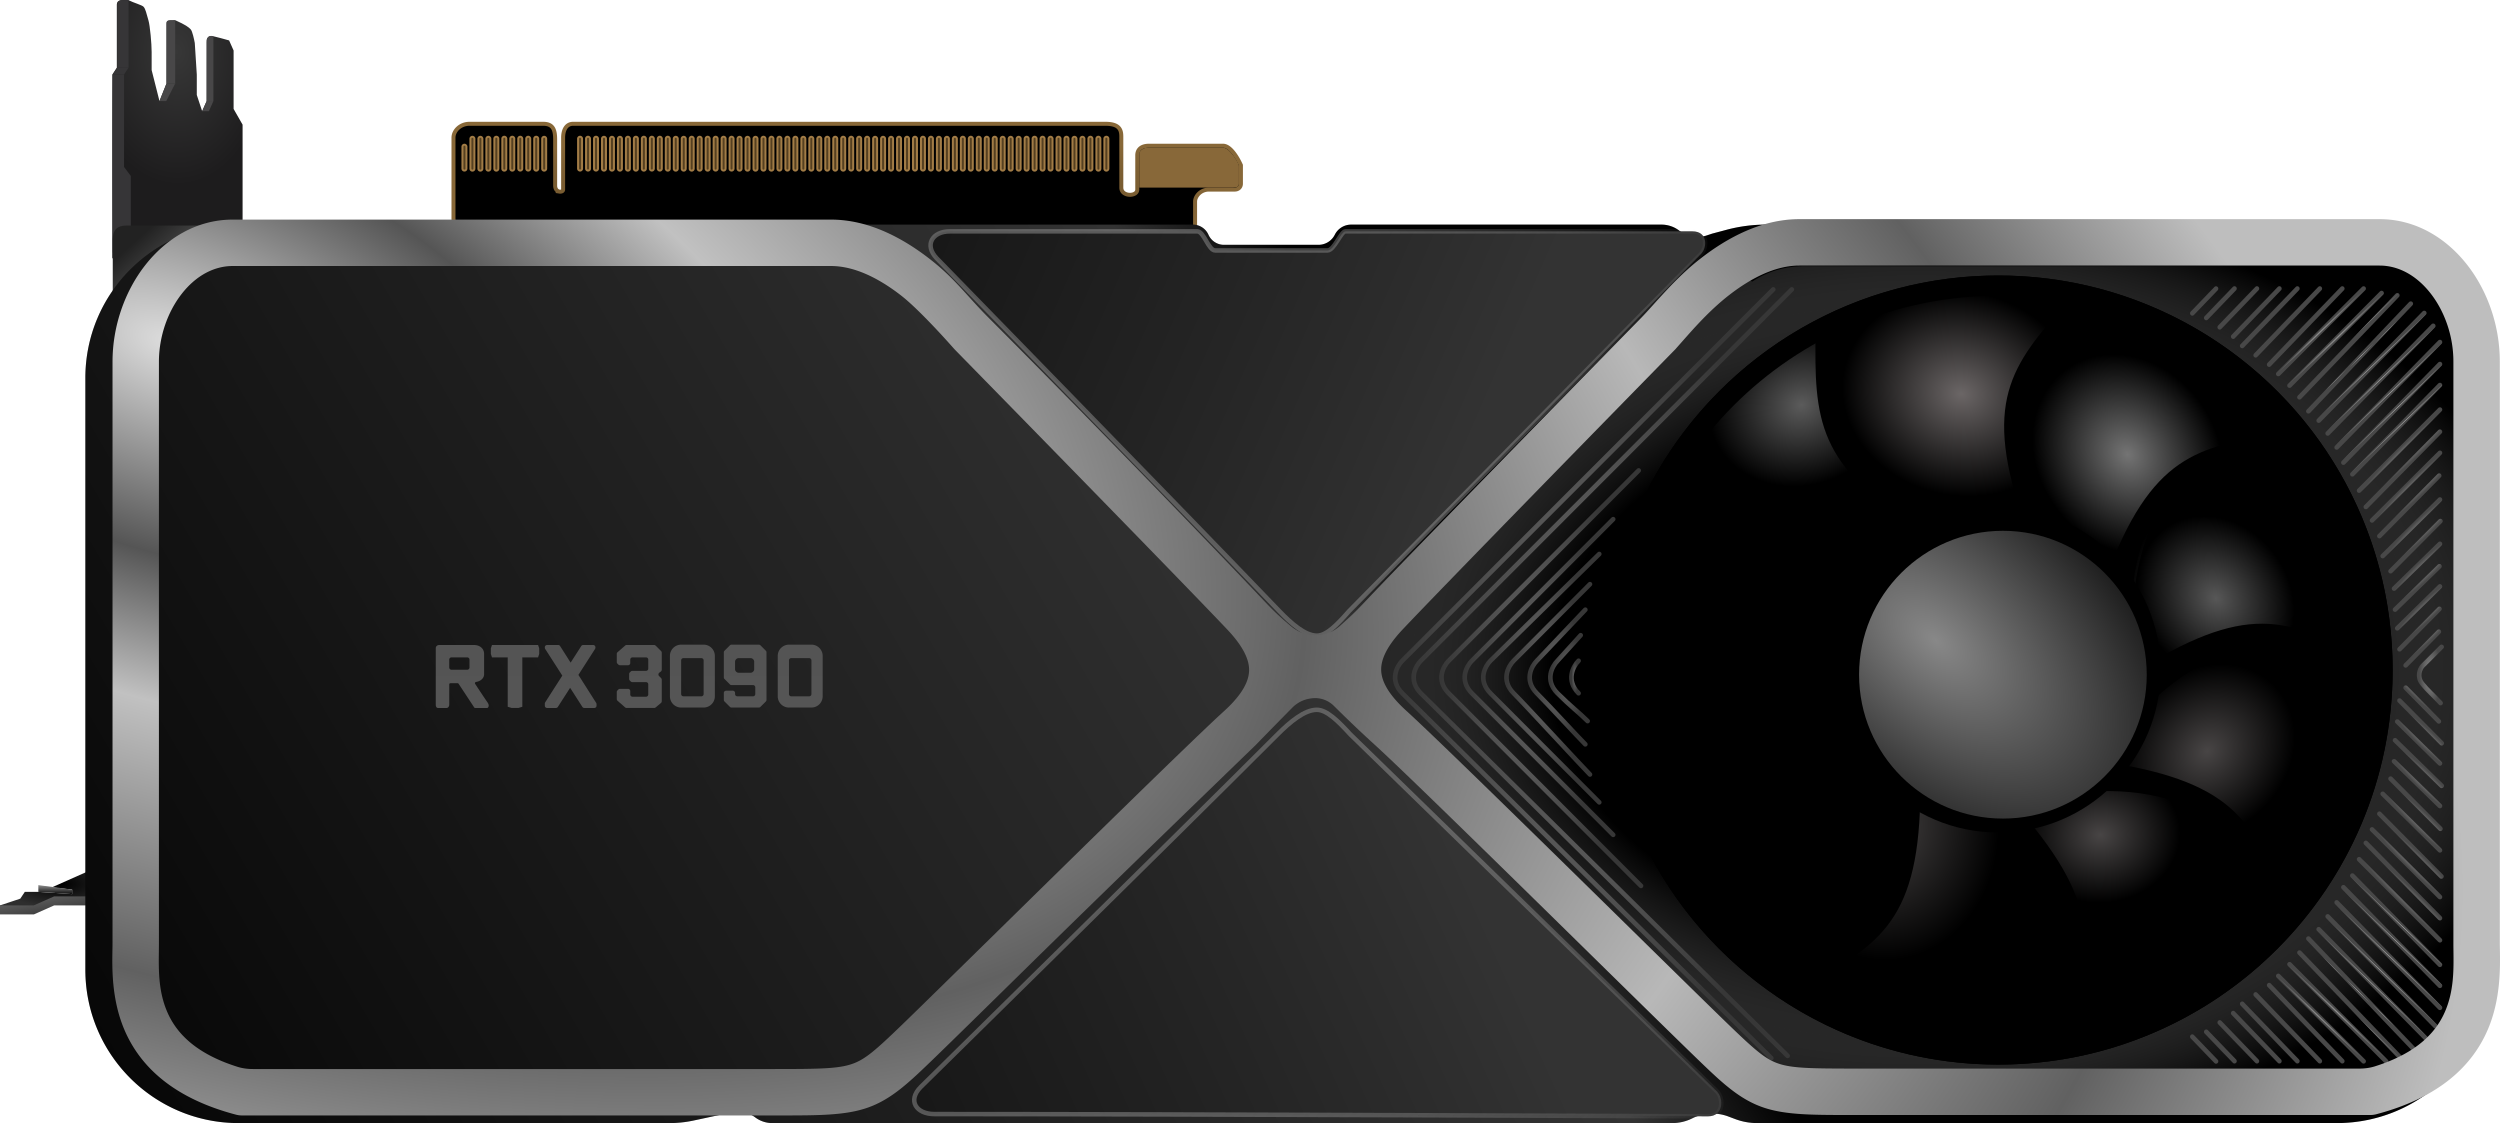 <svg xmlns="http://www.w3.org/2000/svg" width="1113" height="500" fill="none" viewBox="0 0 1113 500">
  <path fill="url(#a)" d="M9.036 400.076 0 403.088v1.004h14.056L25.1 401.08s19.075 3.012 25.1 2.008c6.023-1.004 13.051-8.032 13.051-8.032l-9.036-12.048h-10.04l-3.012 4.016-18.071 8.032 9.035 1.004v2.008l-15.06-1.004h-6.023l-2.008 3.012Z"/>
  <path fill="url(#b)" d="M49.195 381v2.008h4.016V381h-4.016Z"/>
  <path fill="url(#c)" d="M17.068 394.052v3.012l15.06 1.004v-2.008l-15.06-2.008Z"/>
  <path fill="url(#d)" d="M49.195 403.088c4.452 0 9.036-3.012 8.032-16.064h-3.012c0 11.044-2.61 12.048-5.02 12.048h-25.1l-9.035 4.016H0v4.016h15.06l9.036-4.016h25.1Z"/>
  <path fill="url(#e)" d="M108 55.5V105l-2 8.5c-16.733 1.341-56 4.407-56 1.188V33.201l2.008-3.078V2.01c0-2.177 2.474-2.008 3.37-2.008h1.65c2.69 1.341 6.183 2.225 6.9 3.03.897 1.006 1.255 2.996 2.152 6.014.717 2.414 1.434 10.418 1.434 14.106V31.2L71 45l3.12-7.838V11.06c0-2.008 0-2.008 4.015-2.008 4.483 2.012 5.893 3.048 6.79 4.054.716.805 1.493 4.36 1.792 6.036l.897 14.084v9.054L90 49.5l2-4.5V18c0-1 1-2 2-2s8 2 8 2l2 4.5v26l4 7Z"/>
  <path fill="#363537" d="M55.22 33.15H50.2l2.007-3.012h5.02L55.22 33.15Z"/>
  <path fill="#484748" d="M74.012 45H71l3.125-7.822H78L74.012 45ZM93 49.5h-3l2-4.5h3l-2 4.5Z"/>
  <path fill="#363537" d="M57.227 30.138h-5.02V2.026c0-1.004 1.004-2.008 2.008-2.008h3.012v30.12Z"/>
  <path fill="#484748" d="M78 37.178h-3.879s.028-25.247.028-26.355c0-1.108 0-1.757 1.851-1.823 1.852-.066 2 0 2 0v28.178ZM95 45h-3s.042-24.823.021-26.161C91.995 17.17 92.5 16 94 16c.5 0 1 .179 1 .179V45Z"/>
  <path fill="#363537" d="M58.23 78.329v28.112c-2.007 2.008-5.019 4.016-8.031 6.024 0-2.008-.335-53.546 0-79.315h5.02v41.163l3.012 4.016Z"/>
  <path fill="url(#f)" d="M50.2 106.438v57.227l63.25-63.251H56.223c-4.016 0-6.024 2.008-6.024 6.024Z"/>
  <path fill="#000" stroke="url(#g)" stroke-width="1.775" d="m201 100.376-.083 1.772 160.643 15.088.078.007.079-.007 169.518-14.2.814-.068V89.726c0-2.172 2.265-5.325 6.212-5.325h11.538a2.87 2.87 0 0 0 1.628-.522c.599-.431 1.035-1.141 1.035-2.14v-8.177l-.077-.172c-.611-1.376-1.709-3.437-3.034-5.17-.663-.867-1.405-1.682-2.196-2.288-.783-.6-1.696-1.057-2.681-1.057h-32.839c-2.397 0-3.829.728-4.605 1.814-.721 1.01-.72 2.139-.72 2.597v15.115c0 .766-.364 1.336-.983 1.738-.644.42-1.56.641-2.523.593-.96-.048-1.876-.36-2.533-.897-.634-.517-1.061-1.267-1.061-2.322V61.205c.001-1.238.003-2.844-.964-4.086-1.037-1.334-2.955-2.007-6.136-2.007H255.139c-1.7 0-2.862.884-3.549 2.121-.658 1.184-.888 2.686-.888 4.092v23.076c0 .326-.145.552-.408.713-.289.177-.732.268-1.221.187a2.182 2.182 0 0 1-1.303-.729c-.345-.403-.618-1.022-.618-1.946V62.213c0-2.216-.208-4.02-1.037-5.263-.902-1.353-2.374-1.838-4.289-1.838h-32.838c-3.95 0-7.1 2.975-7.1 6.213v35.501c0 1.63.231 2.781.517 3.596a20.146 20.146 0 0 0-1.405-.046Z"/>
  <path fill="#554021" stroke="url(#h)" stroke-width=".888" d="M207.656 75.082v-9.763a.887.887 0 1 0-1.775 0v9.763a.888.888 0 0 0 1.775 0Z"/>
  <path fill="#554021" stroke="url(#i)" stroke-width=".888" d="M211.207 75.082V61.769a.888.888 0 0 0-1.775 0v13.313a.887.887 0 1 0 1.775 0Z"/>
  <path fill="#554021" stroke="url(#j)" stroke-width=".888" d="M214.757 75.082V61.769a.888.888 0 0 0-1.775 0v13.313a.887.887 0 1 0 1.775 0Z"/>
  <path fill="#554021" stroke="url(#k)" stroke-width=".888" d="M218.307 75.082V61.769a.888.888 0 0 0-1.775 0v13.313a.887.887 0 1 0 1.775 0Z"/>
  <path fill="#554021" stroke="url(#l)" stroke-width=".888" d="M221.857 75.082V61.769a.887.887 0 1 0-1.775 0v13.313a.887.887 0 1 0 1.775 0Z"/>
  <path fill="#554021" stroke="url(#m)" stroke-width=".888" d="M225.407 75.082V61.769a.887.887 0 1 0-1.775 0v13.313a.887.887 0 1 0 1.775 0Z"/>
  <path fill="#554021" stroke="url(#n)" stroke-width=".888" d="M228.957 75.082V61.769a.887.887 0 1 0-1.775 0v13.313a.887.887 0 1 0 1.775 0Z"/>
  <path fill="#554021" stroke="url(#o)" stroke-width=".888" d="M232.507 75.082V61.769a.887.887 0 1 0-1.775 0v13.313a.888.888 0 0 0 1.775 0Z"/>
  <path fill="#554021" stroke="url(#p)" stroke-width=".888" d="M236.057 75.082V61.769a.887.887 0 1 0-1.775 0v13.313a.888.888 0 0 0 1.775 0Z"/>
  <path fill="#554021" stroke="url(#q)" stroke-width=".888" d="M239.608 75.082V61.769a.888.888 0 0 0-1.776 0v13.313a.888.888 0 0 0 1.776 0Z"/>
  <path fill="#554021" stroke="url(#r)" stroke-width=".888" d="M243.158 75.082V61.769a.888.888 0 0 0-1.775 0v13.313a.887.887 0 1 0 1.775 0Z"/>
  <path fill="#554021" stroke="url(#s)" stroke-width=".888" d="M259.133 75.082V61.769a.887.887 0 1 0-1.775 0v13.313a.888.888 0 0 0 1.775 0Z"/>
  <path fill="#554021" stroke="url(#t)" stroke-width=".888" d="M262.683 75.082V61.769a.887.887 0 1 0-1.775 0v13.313a.888.888 0 0 0 1.775 0Z"/>
  <path fill="#554021" stroke="url(#u)" stroke-width=".888" d="M266.233 75.082V61.769a.887.887 0 1 0-1.775 0v13.313a.888.888 0 0 0 1.775 0Z"/>
  <path fill="#554021" stroke="url(#v)" stroke-width=".888" d="M269.784 75.082V61.769a.888.888 0 0 0-1.775 0v13.313a.887.887 0 1 0 1.775 0Z"/>
  <path fill="#554021" stroke="url(#w)" stroke-width=".888" d="M273.334 75.082V61.769a.888.888 0 0 0-1.775 0v13.313a.887.887 0 1 0 1.775 0Z"/>
  <path fill="#554021" stroke="url(#x)" stroke-width=".888" d="M276.884 75.082V61.769a.888.888 0 0 0-1.775 0v13.313a.887.887 0 1 0 1.775 0Z"/>
  <path fill="#554021" stroke="url(#y)" stroke-width=".888" d="M280.434 75.082V61.769a.887.887 0 1 0-1.775 0v13.313a.887.887 0 1 0 1.775 0Z"/>
  <path fill="#554021" stroke="url(#z)" stroke-width=".888" d="M283.984 75.082V61.769a.887.887 0 1 0-1.775 0v13.313a.887.887 0 1 0 1.775 0Z"/>
  <path fill="#554021" stroke="url(#A)" stroke-width=".888" d="M287.534 75.082V61.769a.887.887 0 1 0-1.775 0v13.313a.887.887 0 1 0 1.775 0Z"/>
  <path fill="#554021" stroke="url(#B)" stroke-width=".888" d="M291.084 75.082V61.769a.887.887 0 1 0-1.775 0v13.313a.888.888 0 0 0 1.775 0Z"/>
  <path fill="#554021" stroke="url(#C)" stroke-width=".888" d="M294.634 75.082V61.769a.887.887 0 1 0-1.775 0v13.313a.888.888 0 0 0 1.775 0Z"/>
  <path fill="#554021" stroke="url(#D)" stroke-width=".888" d="M298.185 75.082V61.769a.888.888 0 0 0-1.776 0v13.313a.888.888 0 0 0 1.776 0Z"/>
  <path fill="#554021" stroke="url(#E)" stroke-width=".888" d="M301.735 75.082V61.769a.888.888 0 0 0-1.775 0v13.313a.887.887 0 1 0 1.775 0Z"/>
  <path fill="#554021" stroke="url(#F)" stroke-width=".888" d="M305.285 75.082V61.769a.888.888 0 0 0-1.775 0v13.313a.887.887 0 1 0 1.775 0Z"/>
  <path fill="#554021" stroke="url(#G)" stroke-width=".888" d="M308.835 75.082V61.769a.887.887 0 1 0-1.775 0v13.313a.887.887 0 1 0 1.775 0Z"/>
  <path fill="#554021" stroke="url(#H)" stroke-width=".888" d="M312.385 75.082V61.769a.887.887 0 1 0-1.775 0v13.313a.887.887 0 1 0 1.775 0Z"/>
  <path fill="#554021" stroke="url(#I)" stroke-width=".888" d="M315.935 75.082V61.769a.887.887 0 1 0-1.775 0v13.313a.887.887 0 1 0 1.775 0Z"/>
  <path fill="#554021" stroke="url(#J)" stroke-width=".888" d="M319.485 75.082V61.769a.887.887 0 1 0-1.775 0v13.313a.888.888 0 0 0 1.775 0Z"/>
  <path fill="#554021" stroke="url(#K)" stroke-width=".888" d="M323.035 75.082V61.769a.887.887 0 1 0-1.775 0v13.313a.888.888 0 0 0 1.775 0Z"/>
  <path fill="#554021" stroke="url(#L)" stroke-width=".888" d="M326.585 75.082V61.769a.887.887 0 1 0-1.775 0v13.313a.888.888 0 0 0 1.775 0Z"/>
  <path fill="#554021" stroke="url(#M)" stroke-width=".888" d="M330.136 75.082V61.769a.888.888 0 0 0-1.775 0v13.313a.887.887 0 1 0 1.775 0Z"/>
  <path fill="#554021" stroke="url(#N)" stroke-width=".888" d="M333.686 75.082V61.769a.888.888 0 0 0-1.775 0v13.313a.887.887 0 1 0 1.775 0Z"/>
  <path fill="#554021" stroke="url(#O)" stroke-width=".888" d="M337.236 75.082V61.769a.888.888 0 0 0-1.775 0v13.313a.887.887 0 1 0 1.775 0Z"/>
  <path fill="#554021" stroke="url(#P)" stroke-width=".888" d="M340.786 75.082V61.769a.887.887 0 1 0-1.775 0v13.313a.887.887 0 1 0 1.775 0Z"/>
  <path fill="#554021" stroke="url(#Q)" stroke-width=".888" d="M344.336 75.082V61.769a.887.887 0 1 0-1.775 0v13.313a.887.887 0 1 0 1.775 0Z"/>
  <path fill="#554021" stroke="url(#R)" stroke-width=".888" d="M347.886 75.082V61.769a.887.887 0 1 0-1.775 0v13.313a.888.888 0 0 0 1.775 0Z"/>
  <path fill="#554021" stroke="url(#S)" stroke-width=".888" d="M351.436 75.082V61.769a.887.887 0 1 0-1.775 0v13.313a.888.888 0 0 0 1.775 0Z"/>
  <path fill="#554021" stroke="url(#T)" stroke-width=".888" d="M354.986 75.082V61.769a.887.887 0 1 0-1.775 0v13.313a.888.888 0 0 0 1.775 0Z"/>
  <path fill="#554021" stroke="url(#U)" stroke-width=".888" d="M358.537 75.082V61.769a.888.888 0 0 0-1.775 0v13.313a.887.887 0 1 0 1.775 0Z"/>
  <path fill="#554021" stroke="url(#V)" stroke-width=".888" d="M362.087 75.082V61.769a.888.888 0 0 0-1.775 0v13.313a.887.887 0 1 0 1.775 0Z"/>
  <path fill="#554021" stroke="url(#W)" stroke-width=".888" d="M365.637 75.082V61.769a.888.888 0 0 0-1.775 0v13.313a.887.887 0 1 0 1.775 0Z"/>
  <path fill="#554021" stroke="url(#X)" stroke-width=".888" d="M369.187 75.082V61.769a.887.887 0 1 0-1.775 0v13.313a.887.887 0 1 0 1.775 0Z"/>
  <path fill="#554021" stroke="url(#Y)" stroke-width=".888" d="M372.737 75.082V61.769a.887.887 0 1 0-1.775 0v13.313a.887.887 0 1 0 1.775 0Z"/>
  <path fill="#554021" stroke="url(#Z)" stroke-width=".888" d="M376.287 75.082V61.769a.887.887 0 1 0-1.775 0v13.313a.887.887 0 1 0 1.775 0Z"/>
  <path fill="#554021" stroke="url(#aa)" stroke-width=".888" d="M379.837 75.082V61.769a.887.887 0 1 0-1.775 0v13.313a.888.888 0 0 0 1.775 0Z"/>
  <path fill="#554021" stroke="url(#ab)" stroke-width=".888" d="M383.387 75.082V61.769a.887.887 0 1 0-1.775 0v13.313a.888.888 0 0 0 1.775 0Z"/>
  <path fill="#554021" stroke="url(#ac)" stroke-width=".888" d="M386.938 75.082V61.769a.888.888 0 0 0-1.776 0v13.313a.888.888 0 0 0 1.776 0Z"/>
  <path fill="#554021" stroke="url(#ad)" stroke-width=".888" d="M390.488 75.082V61.769a.888.888 0 0 0-1.775 0v13.313a.887.887 0 1 0 1.775 0Z"/>
  <path fill="#554021" stroke="url(#ae)" stroke-width=".888" d="M394.038 75.082V61.769a.888.888 0 0 0-1.775 0v13.313a.887.887 0 1 0 1.775 0Z"/>
  <path fill="#554021" stroke="url(#af)" stroke-width=".888" d="M397.588 75.082V61.769a.888.888 0 0 0-1.775 0v13.313a.887.887 0 1 0 1.775 0Z"/>
  <path fill="#554021" stroke="url(#ag)" stroke-width=".888" d="M401.138 75.082V61.769a.887.887 0 1 0-1.775 0v13.313a.887.887 0 1 0 1.775 0Z"/>
  <path fill="#554021" stroke="url(#ah)" stroke-width=".888" d="M404.688 75.082V61.769a.887.887 0 1 0-1.775 0v13.313a.887.887 0 1 0 1.775 0Z"/>
  <path fill="#554021" stroke="url(#ai)" stroke-width=".888" d="M408.238 75.082V61.769a.887.887 0 1 0-1.775 0v13.313a.888.888 0 0 0 1.775 0Z"/>
  <path fill="#554021" stroke="url(#aj)" stroke-width=".888" d="M411.788 75.082V61.769a.887.887 0 1 0-1.775 0v13.313a.888.888 0 0 0 1.775 0Z"/>
  <path fill="#554021" stroke="url(#ak)" stroke-width=".888" d="M415.338 75.082V61.769a.887.887 0 1 0-1.775 0v13.313a.888.888 0 0 0 1.775 0Z"/>
  <path fill="#554021" stroke="url(#al)" stroke-width=".888" d="M418.889 75.082V61.769a.888.888 0 0 0-1.775 0v13.313a.887.887 0 1 0 1.775 0Z"/>
  <path fill="#554021" stroke="url(#am)" stroke-width=".888" d="M422.439 75.082V61.769a.888.888 0 0 0-1.775 0v13.313a.887.887 0 1 0 1.775 0Z"/>
  <path fill="#554021" stroke="url(#an)" stroke-width=".888" d="M425.989 75.082V61.769a.888.888 0 0 0-1.775 0v13.313a.887.887 0 1 0 1.775 0Z"/>
  <path fill="#554021" stroke="url(#ao)" stroke-width=".888" d="M429.539 75.082V61.769a.887.887 0 1 0-1.775 0v13.313a.887.887 0 1 0 1.775 0Z"/>
  <path fill="#554021" stroke="url(#ap)" stroke-width=".888" d="M433.089 75.082V61.769a.887.887 0 1 0-1.775 0v13.313a.887.887 0 1 0 1.775 0Z"/>
  <path fill="#554021" stroke="url(#aq)" stroke-width=".888" d="M436.639 75.082V61.769a.887.887 0 1 0-1.775 0v13.313a.888.888 0 0 0 1.775 0Z"/>
  <path fill="#554021" stroke="url(#ar)" stroke-width=".888" d="M440.189 75.082V61.769a.887.887 0 1 0-1.775 0v13.313a.888.888 0 0 0 1.775 0Z"/>
  <path fill="#554021" stroke="url(#as)" stroke-width=".888" d="M443.739 75.082V61.769a.887.887 0 1 0-1.775 0v13.313a.888.888 0 0 0 1.775 0Z"/>
  <path fill="#554021" stroke="url(#at)" stroke-width=".888" d="M447.29 75.082V61.769a.888.888 0 0 0-1.775 0v13.313a.887.887 0 1 0 1.775 0Z"/>
  <path fill="#554021" stroke="url(#au)" stroke-width=".888" d="M450.84 75.082V61.769a.888.888 0 0 0-1.775 0v13.313a.887.887 0 1 0 1.775 0Z"/>
  <path fill="#554021" stroke="url(#av)" stroke-width=".888" d="M454.39 75.082V61.769a.888.888 0 0 0-1.775 0v13.313a.887.887 0 1 0 1.775 0Z"/>
  <path fill="#554021" stroke="url(#aw)" stroke-width=".888" d="M457.94 75.082V61.769a.887.887 0 1 0-1.775 0v13.313a.887.887 0 1 0 1.775 0Z"/>
  <path fill="#554021" stroke="url(#ax)" stroke-width=".888" d="M461.49 75.082V61.769a.887.887 0 1 0-1.775 0v13.313a.887.887 0 1 0 1.775 0Z"/>
  <path fill="#554021" stroke="url(#ay)" stroke-width=".888" d="M465.04 75.082V61.769a.887.887 0 1 0-1.775 0v13.313a.887.887 0 1 0 1.775 0Z"/>
  <path fill="#554021" stroke="url(#az)" stroke-width=".888" d="M468.59 75.082V61.769a.887.887 0 1 0-1.775 0v13.313a.888.888 0 0 0 1.775 0Z"/>
  <path fill="#554021" stroke="url(#aA)" stroke-width=".888" d="M472.14 75.082V61.769a.887.887 0 1 0-1.775 0v13.313a.888.888 0 0 0 1.775 0Z"/>
  <path fill="#554021" stroke="url(#aB)" stroke-width=".888" d="M475.691 75.082V61.769a.888.888 0 0 0-1.776 0v13.313a.888.888 0 0 0 1.776 0Z"/>
  <path fill="#554021" stroke="url(#aC)" stroke-width=".888" d="M479.241 75.082V61.769a.888.888 0 0 0-1.775 0v13.313a.887.887 0 1 0 1.775 0Z"/>
  <path fill="#554021" stroke="url(#aD)" stroke-width=".888" d="M482.791 75.082V61.769a.888.888 0 0 0-1.775 0v13.313a.887.887 0 1 0 1.775 0Z"/>
  <path fill="#554021" stroke="url(#aE)" stroke-width=".888" d="M486.341 75.082V61.769a.887.887 0 1 0-1.775 0v13.313a.887.887 0 1 0 1.775 0Z"/>
  <path fill="#554021" stroke="url(#aF)" stroke-width=".888" d="M489.891 75.082V61.769a.887.887 0 1 0-1.775 0v13.313a.887.887 0 1 0 1.775 0Z"/>
  <path fill="#554021" stroke="url(#aG)" stroke-width=".888" d="M493.441 75.082V61.769a.887.887 0 1 0-1.775 0v13.313a.887.887 0 1 0 1.775 0Z"/>
  <path fill="#886839" d="M507.198 83.513h41.714c1.775 0 2.662-.355 2.662-1.775v-7.987c0-.888-3.873-7.988-7.1-7.988h-33.726c-1.775 0-3.55 1.39-3.55 2.662v15.088Z"/>
  <path fill="#000" d="M38 168.271C38 130.566 68.566 100 106.271 100h195.071c4.067 0 8.112.602 12.002 1.788l8.979 2.736a19.71 19.71 0 0 0 15.683-1.834 19.702 19.702 0 0 1 9.939-2.69h183.131a7.578 7.578 0 0 1 6.924 4.5 7.578 7.578 0 0 0 6.924 4.5h42.045a8.14 8.14 0 0 0 7.281-4.5 8.14 8.14 0 0 1 7.281-4.5h138.156c2.899 0 5.715.967 8.002 2.748a13.024 13.024 0 0 0 12.125 2.078l2.416-.806 6.404-1.71a68.304 68.304 0 0 1 17.61-2.31h254.046c37.71 0 68.27 30.566 68.27 68.271v263.458c0 37.705-30.56 68.271-68.27 68.271H782.326c-3.332 0-6.636-.6-9.756-1.771l-3.162-1.187a20.02 20.02 0 0 0-15.998.84 20.018 20.018 0 0 1-8.962 2.118H343.844a12.72 12.72 0 0 1-7.638-2.548 12.721 12.721 0 0 0-10.306-2.266l-17.134 3.676A51.204 51.204 0 0 1 298.034 500H106.271C68.566 500 38 469.434 38 431.729V168.271Z"/>
  <path fill="url(#aH)" fill-opacity=".2" d="M38 168.271C38 130.566 68.566 100 106.271 100h195.071c4.067 0 8.112.602 12.002 1.788l8.979 2.736a19.71 19.71 0 0 0 15.683-1.834 19.702 19.702 0 0 1 9.939-2.69h183.131a7.578 7.578 0 0 1 6.924 4.5 7.578 7.578 0 0 0 6.924 4.5h42.045a8.14 8.14 0 0 0 7.281-4.5 8.14 8.14 0 0 1 7.281-4.5h138.156c2.899 0 5.715.967 8.002 2.748a13.024 13.024 0 0 0 12.125 2.078l2.416-.806 6.404-1.71a68.304 68.304 0 0 1 17.61-2.31h254.046c37.71 0 68.27 30.566 68.27 68.271v263.458c0 37.705-30.56 68.271-68.27 68.271H782.326c-3.332 0-6.636-.6-9.756-1.771l-3.162-1.187a20.02 20.02 0 0 0-15.998.84 20.018 20.018 0 0 1-8.962 2.118H343.844a12.72 12.72 0 0 1-7.638-2.548 12.721 12.721 0 0 0-10.306-2.266l-17.134 3.676A51.204 51.204 0 0 1 298.034 500H106.271C68.566 500 38 469.434 38 431.729V168.271Z"/>
  <path fill="#000" d="M760.405 496.988c-15.254 0-226.046-1.004-344.468-1.004-8.03 0-12.043-6.024-6.022-12.048 6.423-6.425 108.631-106.737 158.809-156.936 5.498-5.5 11.996-11 17.493-11 4.498 0 9.496 5 14.994 11L764.42 485.944c3.01 3.012 3.01 11.044-4.015 11.044Z"/>
  <path fill="url(#aI)" fill-opacity=".2" d="M760.405 496.988c-15.254 0-226.046-1.004-344.468-1.004-8.03 0-12.043-6.024-6.022-12.048 6.423-6.425 108.631-106.737 158.809-156.936 5.498-5.5 11.996-11 17.493-11 4.498 0 9.496 5 14.994 11L764.42 485.944c3.01 3.012 3.01 11.044-4.015 11.044Z"/>
  <path stroke="url(#aJ)" stroke-width="2.008" d="M760.405 496.988c-15.254 0-226.046-1.004-344.468-1.004-8.03 0-12.043-6.024-6.022-12.048 6.423-6.425 108.631-106.737 158.809-156.936 5.498-5.5 11.996-11 17.493-11 4.498 0 9.496 5 14.994 11L764.42 485.944c3.01 3.012 3.01 11.044-4.015 11.044Z"/>
  <path fill="#000" d="M757.313 113.045c2.889-3.013 2.929-10.045-3.813-10.045H599c-2 0-5 8.5-8 8.5h-50c-3 .011-5-8.5-8-8.5s-76.218.004-110.151.004c-7.706 0-11.558 6.024-5.779 12.048 6.164 6.427 104.26 106.745 152.42 156.947C574.767 277.5 581.003 283 586.279 283c4.318 0 9.114-5 14.391-11.001l156.643-158.954Z"/>
  <path fill="url(#aK)" fill-opacity=".2" d="M757.313 113.045c2.889-3.013 2.929-10.045-3.813-10.045H599c-2 0-5 8.5-8 8.5h-50c-3 .011-5-8.5-8-8.5s-76.218.004-110.151.004c-7.706 0-11.558 6.024-5.779 12.048 6.164 6.427 104.26 106.745 152.42 156.947C574.767 277.5 581.003 283 586.279 283c4.318 0 9.114-5 14.391-11.001l156.643-158.954Z"/>
  <path stroke="url(#aL)" stroke-width="2.008" d="M757.313 113.045c2.889-3.013 2.929-10.045-3.813-10.045H599c-2 0-5 8.5-8 8.5h-50c-3 .011-5-8.5-8-8.5s-76.218.004-110.151.004c-7.706 0-11.558 6.024-5.779 12.048 6.164 6.427 104.26 106.745 152.42 156.947C574.767 277.5 581.003 283 586.279 283c4.318 0 9.114-5 14.391-11.001l156.643-158.954Z"/>
  <path fill="#000" d="M776.365 470.53a16.493 16.493 0 0 1-9.445-4.748L610.854 307.826c-6.35-6.427-6.366-16.763-.036-23.208l152.398-155.183a16.526 16.526 0 0 1 16.953-4.12 41.108 41.108 0 0 1 22.703-6.795h256.138c22.82 0 41.32 18.504 41.32 41.33v278.978c0 22.826-18.5 41.33-41.32 41.33H802.872a41.136 41.136 0 0 1-26.507-9.628Z"/>
  <path fill="url(#aM)" d="M776.365 470.53a16.493 16.493 0 0 1-9.445-4.748L610.854 307.826c-6.35-6.427-6.366-16.763-.036-23.208l152.398-155.183a16.526 16.526 0 0 1 16.953-4.12 41.108 41.108 0 0 1 22.703-6.795h256.138c22.82 0 41.32 18.504 41.32 41.33v278.978c0 22.826-18.5 41.33-41.32 41.33H802.872a41.136 41.136 0 0 1-26.507-9.628Z"/>
  <path stroke="url(#aN)" stroke-linecap="round" stroke-width="2.067" d="m1071 296.218 14.77-14.982"/>
  <path stroke="url(#aO)" stroke-linecap="round" stroke-width="2.067" d="M1085.77 321.161 1071 306.178"/>
  <g filter="url(#aP)">
    <ellipse cx="889.631" cy="298.306" fill="#000" rx="175.581" ry="175.652"/>
  </g>
  <g filter="url(#aQ)">
    <path fill="#000" d="M731.214 236.417c25.037 29.61 38.362 46.093 92.971 36.042-2.8 2.11-4.335 23.388-4.753 33.764-24.095 46.693-68.398 53.673-87.537 51.327-8.999-20.048-21.734-72.342-.681-121.133Z"/>
  </g>
  <g filter="url(#aR)">
    <path fill="#000" d="M727.729 345.641c37.772 8.739 58.309 13.97 96.053-26.768-.982 3.366 10.516 21.334 16.388 29.897 8.622 51.833-22.7 83.942-39.439 93.518-19.203-10.677-60.686-44.954-73.002-96.647Z"/>
  </g>
  <g filter="url(#aS)">
    <path fill="url(#aT)" d="M798.853 440.201c34.021-18.597 52.838-28.349 53.954-83.884 1.505 3.168 22.035 8.94 32.111 11.431 40.891 32.98 38.835 77.799 32.696 96.086-21.439 4.797-75.206 6.787-118.761-23.633Z"/>
  </g>
  <g filter="url(#aU)">
    <path fill="url(#aV)" d="M914.646 465.464c13.521-36.35 21.349-56.051-14.18-98.737 3.211 1.407 22.501-7.689 31.745-12.412 52.491-1.887 80.289 33.318 87.629 51.156-13.05 17.678-52.368 54.424-105.194 59.993Z"/>
  </g>
  <g filter="url(#aW)">
    <path fill="url(#aX)" d="M1016.32 408.617c-13.14-36.489-19.878-56.588-74.56-66.225 3.36-1.001 12.216-20.408 16.225-29.987 38.859-35.353 82.815-26.434 99.925-17.556 1.45 21.93-4.85 75.387-41.59 113.768Z"/>
  </g>
  <g filter="url(#aY)">
    <path fill="url(#aZ)" d="M1056.48 297.574c-33.72-19.145-51.91-30.015-99.694-1.726 1.9-2.947-4.003-23.448-7.191-33.33 6.5-52.142 45.671-73.99 64.445-78.396 15.36 15.709 45.36 60.391 42.44 113.452Z"/>
  </g>
  <g filter="url(#ba)">
    <path fill="url(#bb)" d="M1057.32 298.694c-33.72-19.145-51.91-30.015-99.694-1.726 1.9-2.947-4.003-23.448-7.191-33.33 6.5-52.142 45.671-73.99 64.445-78.396 15.36 15.709 45.36 60.391 42.44 113.452Z"/>
  </g>
  <g filter="url(#bc)">
    <path fill="url(#bd)" d="M1021.07 194.695c-38.363 5.623-59.394 8.233-79.715 59.925-.312-3.493-17.561-16.038-26.146-21.874-26.9-45.132-9.417-86.448 2.687-101.465 21.77 2.948 72.883 19.758 103.174 63.414Z"/>
  </g>
  <g filter="url(#be)">
    <path fill="url(#bf)" d="M924.747 131.953c-25.82 28.931-40.28 44.429-22.722 97.125-2.479-2.48-23.755-1.033-34.083 0-49.576-17.358-62.659-60.273-63.003-79.56 18.591-11.71 68.58-31.617 119.808-17.565Z"/>
  </g>
  <g filter="url(#bg)">
    <path fill="url(#bh)" d="M809.406 147.667c-.527 38.781.188 60.195 47.988 88.457-3.497-.246-20.082 14.578-27.202 22.134-48.806 19.421-86.814-4.393-99.718-18.728 6.359-21.037 31.047-68.862 78.932-91.863Z"/>
  </g>
  <g filter="url(#bi)">
    <ellipse cx="889.629" cy="298.306" fill="#000" rx="72.298" ry="72.328"/>
  </g>
  <ellipse cx="889.631" cy="298.306" fill="#000" rx="68.167" ry="68.195"/>
  <g filter="url(#bj)">
    <ellipse cx="889.629" cy="298.306" fill="url(#bk)" rx="64.035" ry="64.061"/>
  </g>
  <g filter="url(#bl)">
    <path fill="#000" d="M1065.21 298.306c0 97.01-78.608 175.653-175.579 175.653S714.05 395.316 714.05 298.306c0-97.01 78.61-175.652 175.581-175.652 96.971 0 175.579 78.642 175.579 175.652Zm-342.135 0c0 92.024 74.569 166.624 166.556 166.624 91.986 0 166.559-74.6 166.559-166.624s-74.573-166.624-166.559-166.624c-91.987 0-166.556 74.6-166.556 166.624Z"/>
  </g>
  <path stroke="url(#bm)" stroke-linecap="round" stroke-width="2.067" d="M788.578 471.057c-3.787-3.788-158.504-156.633-164.288-162.419-5.784-5.787-2.41-12.055 0-14.466l165.157-165.32"/>
  <path stroke="url(#bn)" stroke-linecap="round" stroke-width="2.067" d="M795.84 470.058c-3.787-3.789-157.504-155.634-163.288-161.42-5.784-5.786-2.41-12.055 0-14.466l165.157-165.32"/>
  <path stroke="url(#bo)" stroke-linecap="round" stroke-width="2.067" d="M730.576 394.398c-3.787-3.789-79.845-79.974-85.629-85.76-5.784-5.786-2.41-12.055 0-14.465l84.596-84.727"/>
  <path stroke="url(#bp)" stroke-linecap="round" stroke-width="2.067" d="M718.181 371.667c-3.787-3.789-57.123-57.242-62.907-63.028-5.784-5.786-2.41-12.055 0-14.466l62.907-63.028"/>
  <path stroke="url(#bq)" stroke-linecap="round" stroke-width="2.067" d="M711.984 357.201c-3.787-3.788-42.664-42.776-48.447-48.563-5.784-5.786-2.41-12.054 0-14.465l48.447-47.53"/>
  <path stroke="url(#br)" stroke-linecap="round" stroke-width="2.067" d="M707.853 344.802c-3.787-3.789-28.205-30.378-33.989-36.164-5.783-5.786-2.41-12.054 0-14.465l33.989-34.097"/>
  <path stroke="url(#bs)" stroke-linecap="round" stroke-width="2.067" d="M705.788 331.37c-3.788-3.789-15.811-16.946-21.595-22.732-5.784-5.786-2.41-12.055 0-14.466l21.595-22.731"/>
  <path stroke="url(#bt)" stroke-linecap="round" stroke-width="2.067" d="M706.819 321.037c-3.787-3.788-7.642-6.613-13.426-12.399-5.784-5.786-2.41-12.054 0-14.465l10.328-11.366"/>
  <path stroke="url(#bu)" stroke-linecap="round" stroke-width="2.067" d="M702.784 308.638c-5.784-5.786-2.41-12.054 0-14.465"/>
  <path stroke="url(#bv)" stroke-linecap="round" stroke-width="2.067" d="M1086.55 313c-3.12-3.409-5.62-5.436-8.15-8.576-2.54-3.139-1.06-6.54 0-7.848L1087 288"/>
  <path stroke="url(#bw)" stroke-linecap="round" stroke-width="2.067" d="M1.033-1.033h15.232" transform="scale(.981 1.019) rotate(45 -50.01 1425.68)"/>
  <path stroke="url(#bx)" stroke-linecap="round" stroke-width="2.067" d="M1.033-1.033h15.232" transform="scale(.981 -1.019) rotate(45 661.958 1130.773)"/>
  <path stroke="url(#by)" stroke-linecap="round" stroke-width="2.067" d="M1.033-1.033h18.115" transform="scale(.981 1.019) rotate(45 -44.279 1432.25)"/>
  <path stroke="url(#bz)" stroke-linecap="round" stroke-width="2.067" d="M1.033-1.033h18.115" transform="scale(.981 -1.019) rotate(45 667.548 1137.401)"/>
  <path stroke="url(#bA)" stroke-linecap="round" stroke-width="2.067" d="M1.033-1.033h23.882" transform="scale(.981 1.019) rotate(45 -36.3 1437.592)"/>
  <path stroke="url(#bB)" stroke-linecap="round" stroke-width="2.067" d="M1.033-1.033h23.882" transform="scale(.981 -1.019) rotate(45 675.527 1142.744)"/>
  <path stroke="url(#bC)" stroke-linecap="round" stroke-width="2.067" d="M1.033-1.033h29.648" transform="scale(.981 1.019) rotate(45 -28.32 1442.936)"/>
  <path stroke="url(#bD)" stroke-linecap="round" stroke-width="2.067" d="M1.033-1.033h29.648" transform="scale(.981 -1.019) rotate(45 683.507 1148.087)"/>
  <path stroke="url(#bE)" stroke-linecap="round" stroke-width="2.067" d="M1.033-1.033h35.414" transform="scale(.981 1.019) rotate(45 -21.358 1445.82)"/>
  <path stroke="url(#bF)" stroke-linecap="round" stroke-width="2.067" d="M1.033-1.033h35.414" transform="scale(.981 -1.019) rotate(45 690.469 1150.972)"/>
  <path stroke="url(#bG)" stroke-linecap="round" stroke-width="2.067" d="M1.033-1.033h41.18" transform="scale(.981 1.019) rotate(45 -13.379 1451.165)"/>
  <path stroke="url(#bH)" stroke-linecap="round" stroke-width="2.067" d="M1.033-1.033h41.18" transform="scale(.981 -1.019) rotate(45 698.448 1156.317)"/>
  <path stroke="url(#bI)" stroke-linecap="round" stroke-width="2.067" d="M1.033-1.033h46.946" transform="scale(.981 1.019) rotate(45 -5.398 1456.513)"/>
  <path stroke="url(#bJ)" stroke-linecap="round" stroke-width="2.067" d="M1.033-1.033h46.946" transform="scale(.981 -1.019) rotate(45 706.43 1161.664)"/>
  <path stroke="url(#bK)" stroke-linecap="round" stroke-width="2.067" d="m1014.3 434.484 37.98 38.005"/>
  <path stroke="url(#bL)" stroke-linecap="round" stroke-width="2.067" d="m1014.3 166.475 37.98-38.006"/>
  <path stroke="url(#bM)" stroke-linecap="round" stroke-width="2.067" d="m1019.3 429.29 42.98 43.199"/>
  <path stroke="url(#bN)" stroke-linecap="round" stroke-width="2.067" d="m1019.3 171.669 40.98-41.2"/>
  <path stroke="url(#bO)" stroke-linecap="round" stroke-width="2.067" d="m1023.73 424.096 44.54 46.373"/>
  <path stroke="url(#bP)" stroke-linecap="round" stroke-width="2.067" d="m1023.73 176.862 43.54-45.373"/>
  <path stroke="url(#bQ)" stroke-linecap="round" stroke-width="2.067" d="m1027.71 417.863 47.56 49.901"/>
  <path stroke="url(#bR)" stroke-linecap="round" stroke-width="2.067" d="m1027.71 183.095 45.56-47.901"/>
  <path stroke="url(#bS)" stroke-linecap="round" stroke-width="2.067" d="m1032.29 413.708 48.98 49.901"/>
  <path stroke="url(#bT)" stroke-linecap="round" stroke-width="2.067" d="m1032.29 187.25 46.98-47.901"/>
  <path stroke="url(#bU)" stroke-linecap="round" stroke-width="2.067" d="m1036.29 407.995 47.98 48.901"/>
  <path stroke="url(#bV)" stroke-linecap="round" stroke-width="2.067" d="m1036.29 192.964 46.98-47.901"/>
  <path stroke="url(#bW)" stroke-linecap="round" stroke-width="2.067" d="m1040.29 401.762 45.97 46.901"/>
  <path stroke="url(#bX)" stroke-linecap="round" stroke-width="2.067" d="m1040.29 199.196 45.97-46.901"/>
  <path stroke="url(#bY)" stroke-linecap="round" stroke-width="2.067" d="m1043.29 395.01 42.97 43.862"/>
  <path stroke="url(#bZ)" stroke-linecap="round" stroke-width="2.067" d="m1043.29 205.949 42.97-43.862"/>
  <path stroke="url(#ca)" stroke-linecap="round" stroke-width="2.067" d="m1047.28 389.816 38.98 39.707"/>
  <path stroke="url(#cb)" stroke-linecap="round" stroke-width="2.067" d="m1047.28 211.143 38.98-39.707"/>
  <path stroke="url(#cc)" stroke-linecap="round" stroke-width="2.067" d="m1050.28 382.544 35.98 36.048m-32.98-43.32 32.98 33.475"/>
  <path stroke="url(#cd)" stroke-linecap="round" stroke-width="2.067" d="m1050.28 218.414 35.98-36.048m-32.98 43.32 32.98-33.474"/>
  <path stroke="url(#ce)" stroke-linecap="round" stroke-width="2.067" d="m1056.03 369.27 30.23 30.084m-26.95-37.067 27.61 27.907"/>
  <path stroke="url(#cf)" stroke-linecap="round" stroke-width="2.067" d="m1056.03 231.688 30.23-30.084m-26.95 37.067 26.61-26.906"/>
  <path stroke="url(#cg)" stroke-linecap="round" stroke-width="2.067" d="m1060.78 353.411 25.48 25.148m-21.97-31.892 22.18 22.298"/>
  <path stroke="url(#ch)" stroke-linecap="round" stroke-width="2.067" d="m1060.78 247.548 25.48-25.148m-21.97 31.892 22.18-22.298"/>
  <path stroke="url(#ci)" stroke-linecap="round" stroke-width="2.067" d="m1065.83 338.935 20.43 19.906m-19.99-29.275 20.78 20.283"/>
  <path stroke="url(#cj)" stroke-linecap="round" stroke-width="2.067" d="m1065.83 262.025 20.43-19.906m-19.99 29.274 19.78-19.283"/>
  <path stroke="url(#ck)" stroke-linecap="round" stroke-width="2.067" d="m1067.27 321.255 18.99 18.625m-17.99-27.974 18.78 18.983"/>
  <path stroke="url(#cl)" stroke-linecap="round" stroke-width="2.067" d="m1067.27 279.704 18.99-18.625m-17.99 27.974 17.78-17.983"/>
  <g filter="url(#cm)">
    <path fill="url(#cn)" fill-rule="evenodd" d="M801.061 99.922c-16.905 0-32.073 8.326-43.746 17.351-11.622 8.987-20.315 20.101-26.689 26.607-33.344 34.037-103.835 106.155-121.135 124.466-5.398 5.714-6.901 7.266-12.99 12.722a16.123 16.123 0 0 1-7.6 3.795c-2.101.42-4.266.42-6.367 0l-.169-.034c-2.722-.544-5.279-1.737-7.413-3.512-5.568-4.63-8.173-7.194-13.442-12.771-17.3-18.311-73.23-76.451-121.136-124.467-10.395-10.418-15.067-17.62-26.689-26.606-11.673-9.026-26.841-17.352-43.746-17.352H103.611c-16.218 0-29.792 8.567-38.986 20.332-9.164 11.729-14.53 27.227-14.53 42.986v258.693c0 .901-.02 1.934-.04 3.079-.148 8.131-.399 21.965 5.216 35.337 6.827 16.26 21.511 30.63 49.83 38.069.857.225 1.738.339 2.623.339h238.649c17.996.005 29.909.008 39.807-3.429 10.778-3.743 18.612-11.314 29.938-22.259l.072-.07c7.98-7.712 24.211-23.649 43.066-42.161 36.307-35.649 94.947-92.309 99.372-96.584.196-.19.355-.349.546-.545a3289.625 3289.625 0 0 1 16.198-16.538c2.17-2.194 5-3.606 8.054-4.043l.4-.057a11.753 11.753 0 0 1 3.771.072 11.85 11.85 0 0 1 6.223 3.253c5.665 5.619 11.5 11.231 18.287 17.402 13.623 12.388 61.888 59.777 99.637 96.84l.021.021c18.846 18.504 35.068 34.431 43.045 42.141l.072.069c11.326 10.946 19.16 18.516 29.938 22.26 9.898 3.437 21.81 3.434 39.806 3.429l230.654-.001c.88 0 1.76-.114 2.62-.338 28.32-7.44 43-21.81 49.83-38.069 5.61-13.372 5.36-27.207 5.22-35.337a117.47 117.47 0 0 1-.04-3.08V163.24c0-15.759-5.37-31.257-14.53-42.986-9.2-11.766-22.77-20.332-38.99-20.332H801.061Zm-54.709 57.366c5.648-6.288 13.594-15.931 23.595-23.664 10.162-7.857 20.873-13.037 31.114-13.037h258.329c8.46 0 16.48 4.42 22.71 12.394 6.26 8.011 10.15 19.005 10.15 30.259v258.692c0 1.256.01 2.534.03 3.834.1 8.348.2 17.529-3.6 26.579-3.69 8.791-11.7 18.541-31.37 24.744-2.24.705-4.59 1.002-6.93 1.002H826.768c-20.901 0-29.006-.143-35.173-2.285-5.651-1.963-10.147-5.797-22.433-17.67-7.666-7.409-23.505-22.96-42.055-41.172l-.015-.015c-37.931-37.241-87.189-85.602-101.092-98.244-8.884-8.079-11.14-14.043-11.103-18.41.038-4.372 2.368-10.093 9.606-17.754 17.193-18.198 87.918-90.554 121.209-124.536l.336-.344.304-.373Zm-345.299-23.465c-10.162-7.857-20.873-13.037-31.114-13.037H103.611c-8.46 0-16.48 4.42-22.711 12.394-6.26 8.011-10.149 19.005-10.149 30.259v258.693c0 1.255-.015 2.534-.03 3.833-.098 8.348-.206 17.53 3.594 26.58 3.692 8.79 11.703 18.54 31.377 24.743 2.238.705 4.586 1.003 6.933 1.003h231.607c20.901 0 29.006-.144 35.173-2.286 5.651-1.963 10.147-5.796 22.433-17.67 7.668-7.41 23.513-22.967 42.07-41.186 37.93-37.241 87.189-85.603 101.092-98.245 8.884-8.078 11.14-14.043 11.103-18.41-.038-4.371-2.368-10.092-9.606-17.754-20.721-21.932-113.662-116.832-121.075-124.4-.35-.357-.626-.658-.956-1.032-2.637-2.987-15.406-17.294-23.413-23.485Z" clip-rule="evenodd"/>
  </g>
  <g filter="url(#co)">
    <path fill="url(#cp)" fill-rule="evenodd" d="M194 313.685v-25.028c0-1.501 1.502-1.501 1.502-1.501h15.517c2.503 0 4.505 1.501 4.505 4.004v9.01c0 1.749-1.528 3.116-3.582 3.434-.394.061-.634.511-.415.844 1.716 2.614 4.594 6.97 5.498 8.236.913 1.278.508 2.098.113 2.423a.393.393 0 0 1-.251.08h-5.348a.5.5 0 0 1-.418-.225l-6.962-10.562a.498.498 0 0 0-.418-.225h-3.234a.5.5 0 0 0-.5.499v9.011c0 .945-.595 1.37-.942 1.485a.405.405 0 0 1-.12.017h-3.944c-.751 0-1.001-.751-1.001-1.502Zm6.007-16.519v-3.504a1 1 0 0 1 1.001-1.001h7.007c.553 0 1.002.448 1.002 1.001v3.504c0 .553-.449 1.001-1.002 1.001h-7.007a1 1 0 0 1-1.001-1.001Z" clip-rule="evenodd"/>
  </g>
  <g filter="url(#cq)">
    <path fill="url(#cr)" fill-rule="evenodd" d="M239.55 287.155h-20.522l-.501 1.502v2.502l.501 1.502h20.522l.501-1.502v-2.502l-.501-1.502Zm-7.008 27.495v-21.989h-6.507v21.989l1.775.536h2.958l1.774-.536Z" clip-rule="evenodd"/>
  </g>
  <g filter="url(#cs)">
    <path fill="url(#ct)" fill-rule="evenodd" d="M265.079 288.363c0 .192-.055.379-.158.541l-7.415 11.558 7.918 12.477c.102.16.156.346.156.536v.711c0 .553-.449 1.001-1.001 1.001h-4.459a1 1 0 0 1-.842-.461l-5.462-8.513-5.46 8.513c-.185.287-.502.46-.843.46h-3.958a1 1 0 0 1-1.001-1.001v-.958c0-.192.055-.379.158-.54l7.624-11.898-7.624-11.884a1 1 0 0 1-.159-.541l.001-.207a1 1 0 0 1 1.001-1.001h4.956a1 1 0 0 1 .845.464l4.686 7.385 4.735-7.389c.184-.287.502-.461.843-.461h4.458a1 1 0 0 1 1.001 1.001v.207Z" clip-rule="evenodd"/>
  </g>
  <g filter="url(#cu)">
    <path fill="url(#cv)" d="m275.296 295.872-.414-.415a1 1 0 0 1-.294-.708v-3.636a1 1 0 0 1 .342-.753l3.38-2.957a1 1 0 0 1 .659-.248h12.224c.265 0 .52.106.707.293l2.417 2.417c.188.188.294.443.294.708v7.594c0 .315-.149.612-.401.801l-.678.509a1 1 0 0 0-.107 1.509l.892.892c.188.188.294.443.294.708v9.628a1 1 0 0 1-.361.769l-2.364 1.971c-.18.15-.407.232-.641.232h-12.276a1 1 0 0 1-.659-.248l-3.38-2.957a1 1 0 0 1-.342-.753v-3.136c0-.265.106-.52.294-.708l.414-.414c.188-.188.443-.293.708-.293h3.59a1 1 0 0 1 1.001 1.001v1.501a1 1 0 0 0 1.001 1.001h6.007a1 1 0 0 0 1.001-1.001v-4.505c0-.552-.448-1.001-1.001-1.001h-6.093c-.265 0-.52-.105-.708-.293l-.414-.415a.997.997 0 0 1-.293-.707v-2.174c0-.266.105-.521.293-.708l.414-.415c.188-.188.443-.293.708-.293h6.093a1 1 0 0 0 1.001-1.001v-4.005a1 1 0 0 0-1.001-1.001h-6.007a1 1 0 0 0-1.001 1.001v1.502a1 1 0 0 1-1.001 1.001h-3.59c-.265 0-.52-.105-.708-.293Z"/>
  </g>
  <g filter="url(#cw)">
    <path fill="url(#cx)" fill-rule="evenodd" d="M303.256 287a5.005 5.005 0 0 0-5.005 5.006v17.988a5.005 5.005 0 0 0 5.005 5.006h9.989a5.006 5.006 0 0 0 5.006-5.006v-17.988a5.006 5.006 0 0 0-5.006-5.006h-9.989Zm.996 6a1 1 0 0 0-1.001 1.001v14.998a1 1 0 0 0 1.001 1.001h7.998c.552 0 1.001-.448 1.001-1.001v-14.998c0-.553-.449-1.001-1.001-1.001h-7.998Z" clip-rule="evenodd"/>
  </g>
  <g filter="url(#cy)">
    <path fill="url(#cz)" fill-rule="evenodd" d="M351.256 287a5.005 5.005 0 0 0-5.005 5.006v17.988a5.005 5.005 0 0 0 5.005 5.006h9.989a5.006 5.006 0 0 0 5.006-5.006v-17.988a5.006 5.006 0 0 0-5.006-5.006h-9.989Zm.996 6a1 1 0 0 0-1.001 1.001v14.998a1 1 0 0 0 1.001 1.001h7.998c.552 0 1.001-.448 1.001-1.001v-14.998c0-.553-.449-1.001-1.001-1.001h-7.998Z" clip-rule="evenodd"/>
  </g>
  <g filter="url(#cA)">
    <path fill="url(#cB)" fill-rule="evenodd" d="m322.544 289.707 2.414-2.414a.997.997 0 0 1 .707-.293h12.171a1 1 0 0 1 .708.293l2.414 2.414c.187.188.293.442.293.707v21.172c0 .265-.106.519-.293.707l-2.414 2.414a1 1 0 0 1-.708.293h-12.171a.997.997 0 0 1-.707-.293l-2.414-2.414a1 1 0 0 1-.293-.707V308.5a1 1 0 0 1 1-1h3a1 1 0 0 1 1 1v.5a1 1 0 0 0 1 1h7a1 1 0 0 0 1-1v-3a1 1 0 0 0-1-1h-9.586a.997.997 0 0 1-.707-.293l-2.414-2.414a1 1 0 0 1-.293-.707v-11.172a1 1 0 0 1 .293-.707Zm5.276 3.694-.069.064-.02.019c-.306.284-.48.683-.48 1.1v3.339c0 .417.174.816.48 1.1l.02.019.069.064c.277.258.642.401 1.021.401h5.328c.379 0 .744-.143 1.022-.401l.069-.064.02-.019c.306-.284.48-.683.48-1.1v-3.339c0-.417-.174-.816-.48-1.1l-.02-.019-.069-.064a1.502 1.502 0 0 0-1.022-.401h-5.328c-.379 0-.744.143-1.021.401Z" clip-rule="evenodd"/>
  </g>
  <defs>
    <radialGradient id="a" cx="0" cy="0" r="1" gradientTransform="matrix(0 10.542 -27.108 0 27.108 393.55)" gradientUnits="userSpaceOnUse">
      <stop/>
      <stop offset="1" stop-color="#2E2E2E"/>
    </radialGradient>
    <radialGradient id="e" cx="0" cy="0" r="1" gradientTransform="rotate(89.135 27.596 51.512) scale(59.361 41)" gradientUnits="userSpaceOnUse">
      <stop stop-color="#373737"/>
      <stop offset="1" stop-color="#1D1C1D"/>
    </radialGradient>
    <radialGradient id="g" cx="0" cy="0" r="1" gradientTransform="matrix(0 30.176 -175.287 0 376.287 86.176)" gradientUnits="userSpaceOnUse">
      <stop stop-color="#554021"/>
      <stop offset="1" stop-color="#886838"/>
    </radialGradient>
    <radialGradient id="h" cx="0" cy="0" r="1" gradientTransform="matrix(0 5.325 -.444 0 206.769 70.2)" gradientUnits="userSpaceOnUse">
      <stop stop-color="#865E27"/>
      <stop offset="1" stop-color="#A27C46"/>
    </radialGradient>
    <radialGradient id="i" cx="0" cy="0" r="1" gradientTransform="matrix(0 7.1 -.444 0 210.319 68.425)" gradientUnits="userSpaceOnUse">
      <stop stop-color="#865E27"/>
      <stop offset="1" stop-color="#A27C46"/>
    </radialGradient>
    <radialGradient id="j" cx="0" cy="0" r="1" gradientTransform="matrix(0 7.1 -.444 0 213.869 68.425)" gradientUnits="userSpaceOnUse">
      <stop stop-color="#865E27"/>
      <stop offset="1" stop-color="#A27C46"/>
    </radialGradient>
    <radialGradient id="k" cx="0" cy="0" r="1" gradientTransform="matrix(0 7.1 -.444 0 217.419 68.425)" gradientUnits="userSpaceOnUse">
      <stop stop-color="#865E27"/>
      <stop offset="1" stop-color="#A27C46"/>
    </radialGradient>
    <radialGradient id="l" cx="0" cy="0" r="1" gradientTransform="matrix(0 7.1 -.444 0 220.969 68.425)" gradientUnits="userSpaceOnUse">
      <stop stop-color="#865E27"/>
      <stop offset="1" stop-color="#A27C46"/>
    </radialGradient>
    <radialGradient id="m" cx="0" cy="0" r="1" gradientTransform="matrix(0 7.1 -.444 0 224.52 68.425)" gradientUnits="userSpaceOnUse">
      <stop stop-color="#865E27"/>
      <stop offset="1" stop-color="#A27C46"/>
    </radialGradient>
    <radialGradient id="n" cx="0" cy="0" r="1" gradientTransform="matrix(0 7.1 -.444 0 228.07 68.425)" gradientUnits="userSpaceOnUse">
      <stop stop-color="#865E27"/>
      <stop offset="1" stop-color="#A27C46"/>
    </radialGradient>
    <radialGradient id="o" cx="0" cy="0" r="1" gradientTransform="matrix(0 7.1 -.444 0 231.62 68.425)" gradientUnits="userSpaceOnUse">
      <stop stop-color="#865E27"/>
      <stop offset="1" stop-color="#A27C46"/>
    </radialGradient>
    <radialGradient id="p" cx="0" cy="0" r="1" gradientTransform="matrix(0 7.1 -.444 0 235.17 68.425)" gradientUnits="userSpaceOnUse">
      <stop stop-color="#865E27"/>
      <stop offset="1" stop-color="#A27C46"/>
    </radialGradient>
    <radialGradient id="q" cx="0" cy="0" r="1" gradientTransform="matrix(0 7.1 -.444 0 238.72 68.425)" gradientUnits="userSpaceOnUse">
      <stop stop-color="#865E27"/>
      <stop offset="1" stop-color="#A27C46"/>
    </radialGradient>
    <radialGradient id="r" cx="0" cy="0" r="1" gradientTransform="matrix(0 7.1 -.444 0 242.27 68.425)" gradientUnits="userSpaceOnUse">
      <stop stop-color="#865E27"/>
      <stop offset="1" stop-color="#A27C46"/>
    </radialGradient>
    <radialGradient id="s" cx="0" cy="0" r="1" gradientTransform="matrix(0 7.1 -.444 0 258.246 68.425)" gradientUnits="userSpaceOnUse">
      <stop stop-color="#865E27"/>
      <stop offset="1" stop-color="#A27C46"/>
    </radialGradient>
    <radialGradient id="t" cx="0" cy="0" r="1" gradientTransform="matrix(0 7.1 -.444 0 261.796 68.425)" gradientUnits="userSpaceOnUse">
      <stop stop-color="#865E27"/>
      <stop offset="1" stop-color="#A27C46"/>
    </radialGradient>
    <radialGradient id="u" cx="0" cy="0" r="1" gradientTransform="matrix(0 7.1 -.444 0 265.346 68.425)" gradientUnits="userSpaceOnUse">
      <stop stop-color="#865E27"/>
      <stop offset="1" stop-color="#A27C46"/>
    </radialGradient>
    <radialGradient id="v" cx="0" cy="0" r="1" gradientTransform="matrix(0 7.1 -.444 0 268.896 68.425)" gradientUnits="userSpaceOnUse">
      <stop stop-color="#865E27"/>
      <stop offset="1" stop-color="#A27C46"/>
    </radialGradient>
    <radialGradient id="w" cx="0" cy="0" r="1" gradientTransform="matrix(0 7.1 -.444 0 272.446 68.425)" gradientUnits="userSpaceOnUse">
      <stop stop-color="#865E27"/>
      <stop offset="1" stop-color="#A27C46"/>
    </radialGradient>
    <radialGradient id="x" cx="0" cy="0" r="1" gradientTransform="matrix(0 7.1 -.444 0 275.996 68.425)" gradientUnits="userSpaceOnUse">
      <stop stop-color="#865E27"/>
      <stop offset="1" stop-color="#A27C46"/>
    </radialGradient>
    <radialGradient id="y" cx="0" cy="0" r="1" gradientTransform="matrix(0 7.1 -.444 0 279.546 68.425)" gradientUnits="userSpaceOnUse">
      <stop stop-color="#865E27"/>
      <stop offset="1" stop-color="#A27C46"/>
    </radialGradient>
    <radialGradient id="z" cx="0" cy="0" r="1" gradientTransform="matrix(0 7.1 -.444 0 283.097 68.425)" gradientUnits="userSpaceOnUse">
      <stop stop-color="#865E27"/>
      <stop offset="1" stop-color="#A27C46"/>
    </radialGradient>
    <radialGradient id="A" cx="0" cy="0" r="1" gradientTransform="matrix(0 7.1 -.444 0 286.647 68.425)" gradientUnits="userSpaceOnUse">
      <stop stop-color="#865E27"/>
      <stop offset="1" stop-color="#A27C46"/>
    </radialGradient>
    <radialGradient id="B" cx="0" cy="0" r="1" gradientTransform="matrix(0 7.1 -.444 0 290.197 68.425)" gradientUnits="userSpaceOnUse">
      <stop stop-color="#865E27"/>
      <stop offset="1" stop-color="#A27C46"/>
    </radialGradient>
    <radialGradient id="C" cx="0" cy="0" r="1" gradientTransform="matrix(0 7.1 -.444 0 293.747 68.425)" gradientUnits="userSpaceOnUse">
      <stop stop-color="#865E27"/>
      <stop offset="1" stop-color="#A27C46"/>
    </radialGradient>
    <radialGradient id="D" cx="0" cy="0" r="1" gradientTransform="matrix(0 7.1 -.444 0 297.297 68.425)" gradientUnits="userSpaceOnUse">
      <stop stop-color="#865E27"/>
      <stop offset="1" stop-color="#A27C46"/>
    </radialGradient>
    <radialGradient id="E" cx="0" cy="0" r="1" gradientTransform="matrix(0 7.1 -.444 0 300.847 68.425)" gradientUnits="userSpaceOnUse">
      <stop stop-color="#865E27"/>
      <stop offset="1" stop-color="#A27C46"/>
    </radialGradient>
    <radialGradient id="F" cx="0" cy="0" r="1" gradientTransform="matrix(0 7.1 -.444 0 304.397 68.425)" gradientUnits="userSpaceOnUse">
      <stop stop-color="#865E27"/>
      <stop offset="1" stop-color="#A27C46"/>
    </radialGradient>
    <radialGradient id="G" cx="0" cy="0" r="1" gradientTransform="matrix(0 7.1 -.444 0 307.947 68.425)" gradientUnits="userSpaceOnUse">
      <stop stop-color="#865E27"/>
      <stop offset="1" stop-color="#A27C46"/>
    </radialGradient>
    <radialGradient id="H" cx="0" cy="0" r="1" gradientTransform="matrix(0 7.1 -.444 0 311.497 68.425)" gradientUnits="userSpaceOnUse">
      <stop stop-color="#865E27"/>
      <stop offset="1" stop-color="#A27C46"/>
    </radialGradient>
    <radialGradient id="I" cx="0" cy="0" r="1" gradientTransform="matrix(0 7.1 -.444 0 315.048 68.425)" gradientUnits="userSpaceOnUse">
      <stop stop-color="#865E27"/>
      <stop offset="1" stop-color="#A27C46"/>
    </radialGradient>
    <radialGradient id="J" cx="0" cy="0" r="1" gradientTransform="matrix(0 7.1 -.444 0 318.598 68.425)" gradientUnits="userSpaceOnUse">
      <stop stop-color="#865E27"/>
      <stop offset="1" stop-color="#A27C46"/>
    </radialGradient>
    <radialGradient id="K" cx="0" cy="0" r="1" gradientTransform="matrix(0 7.1 -.444 0 322.148 68.425)" gradientUnits="userSpaceOnUse">
      <stop stop-color="#865E27"/>
      <stop offset="1" stop-color="#A27C46"/>
    </radialGradient>
    <radialGradient id="L" cx="0" cy="0" r="1" gradientTransform="matrix(0 7.1 -.444 0 325.698 68.425)" gradientUnits="userSpaceOnUse">
      <stop stop-color="#865E27"/>
      <stop offset="1" stop-color="#A27C46"/>
    </radialGradient>
    <radialGradient id="M" cx="0" cy="0" r="1" gradientTransform="matrix(0 7.1 -.444 0 329.248 68.425)" gradientUnits="userSpaceOnUse">
      <stop stop-color="#865E27"/>
      <stop offset="1" stop-color="#A27C46"/>
    </radialGradient>
    <radialGradient id="N" cx="0" cy="0" r="1" gradientTransform="matrix(0 7.1 -.444 0 332.798 68.425)" gradientUnits="userSpaceOnUse">
      <stop stop-color="#865E27"/>
      <stop offset="1" stop-color="#A27C46"/>
    </radialGradient>
    <radialGradient id="O" cx="0" cy="0" r="1" gradientTransform="matrix(0 7.1 -.444 0 336.348 68.425)" gradientUnits="userSpaceOnUse">
      <stop stop-color="#865E27"/>
      <stop offset="1" stop-color="#A27C46"/>
    </radialGradient>
    <radialGradient id="P" cx="0" cy="0" r="1" gradientTransform="matrix(0 7.1 -.444 0 339.898 68.425)" gradientUnits="userSpaceOnUse">
      <stop stop-color="#865E27"/>
      <stop offset="1" stop-color="#A27C46"/>
    </radialGradient>
    <radialGradient id="Q" cx="0" cy="0" r="1" gradientTransform="matrix(0 7.1 -.444 0 343.449 68.425)" gradientUnits="userSpaceOnUse">
      <stop stop-color="#865E27"/>
      <stop offset="1" stop-color="#A27C46"/>
    </radialGradient>
    <radialGradient id="R" cx="0" cy="0" r="1" gradientTransform="matrix(0 7.1 -.444 0 346.999 68.425)" gradientUnits="userSpaceOnUse">
      <stop stop-color="#865E27"/>
      <stop offset="1" stop-color="#A27C46"/>
    </radialGradient>
    <radialGradient id="S" cx="0" cy="0" r="1" gradientTransform="matrix(0 7.1 -.444 0 350.549 68.425)" gradientUnits="userSpaceOnUse">
      <stop stop-color="#865E27"/>
      <stop offset="1" stop-color="#A27C46"/>
    </radialGradient>
    <radialGradient id="T" cx="0" cy="0" r="1" gradientTransform="matrix(0 7.1 -.444 0 354.099 68.425)" gradientUnits="userSpaceOnUse">
      <stop stop-color="#865E27"/>
      <stop offset="1" stop-color="#A27C46"/>
    </radialGradient>
    <radialGradient id="U" cx="0" cy="0" r="1" gradientTransform="matrix(0 7.1 -.444 0 357.649 68.425)" gradientUnits="userSpaceOnUse">
      <stop stop-color="#865E27"/>
      <stop offset="1" stop-color="#A27C46"/>
    </radialGradient>
    <radialGradient id="V" cx="0" cy="0" r="1" gradientTransform="matrix(0 7.1 -.444 0 361.199 68.425)" gradientUnits="userSpaceOnUse">
      <stop stop-color="#865E27"/>
      <stop offset="1" stop-color="#A27C46"/>
    </radialGradient>
    <radialGradient id="W" cx="0" cy="0" r="1" gradientTransform="matrix(0 7.1 -.444 0 364.749 68.425)" gradientUnits="userSpaceOnUse">
      <stop stop-color="#865E27"/>
      <stop offset="1" stop-color="#A27C46"/>
    </radialGradient>
    <radialGradient id="X" cx="0" cy="0" r="1" gradientTransform="matrix(0 7.1 -.444 0 368.299 68.425)" gradientUnits="userSpaceOnUse">
      <stop stop-color="#865E27"/>
      <stop offset="1" stop-color="#A27C46"/>
    </radialGradient>
    <radialGradient id="Y" cx="0" cy="0" r="1" gradientTransform="matrix(0 7.1 -.444 0 371.85 68.425)" gradientUnits="userSpaceOnUse">
      <stop stop-color="#865E27"/>
      <stop offset="1" stop-color="#A27C46"/>
    </radialGradient>
    <radialGradient id="Z" cx="0" cy="0" r="1" gradientTransform="matrix(0 7.1 -.444 0 375.4 68.425)" gradientUnits="userSpaceOnUse">
      <stop stop-color="#865E27"/>
      <stop offset="1" stop-color="#A27C46"/>
    </radialGradient>
    <radialGradient id="aa" cx="0" cy="0" r="1" gradientTransform="matrix(0 7.1 -.444 0 378.95 68.425)" gradientUnits="userSpaceOnUse">
      <stop stop-color="#865E27"/>
      <stop offset="1" stop-color="#A27C46"/>
    </radialGradient>
    <radialGradient id="ab" cx="0" cy="0" r="1" gradientTransform="matrix(0 7.1 -.444 0 382.5 68.425)" gradientUnits="userSpaceOnUse">
      <stop stop-color="#865E27"/>
      <stop offset="1" stop-color="#A27C46"/>
    </radialGradient>
    <radialGradient id="ac" cx="0" cy="0" r="1" gradientTransform="matrix(0 7.1 -.444 0 386.05 68.425)" gradientUnits="userSpaceOnUse">
      <stop stop-color="#865E27"/>
      <stop offset="1" stop-color="#A27C46"/>
    </radialGradient>
    <radialGradient id="ad" cx="0" cy="0" r="1" gradientTransform="matrix(0 7.1 -.444 0 389.6 68.425)" gradientUnits="userSpaceOnUse">
      <stop stop-color="#865E27"/>
      <stop offset="1" stop-color="#A27C46"/>
    </radialGradient>
    <radialGradient id="ae" cx="0" cy="0" r="1" gradientTransform="matrix(0 7.1 -.444 0 393.15 68.425)" gradientUnits="userSpaceOnUse">
      <stop stop-color="#865E27"/>
      <stop offset="1" stop-color="#A27C46"/>
    </radialGradient>
    <radialGradient id="af" cx="0" cy="0" r="1" gradientTransform="matrix(0 7.1 -.444 0 396.7 68.425)" gradientUnits="userSpaceOnUse">
      <stop stop-color="#865E27"/>
      <stop offset="1" stop-color="#A27C46"/>
    </radialGradient>
    <radialGradient id="ag" cx="0" cy="0" r="1" gradientTransform="matrix(0 7.1 -.444 0 400.25 68.425)" gradientUnits="userSpaceOnUse">
      <stop stop-color="#865E27"/>
      <stop offset="1" stop-color="#A27C46"/>
    </radialGradient>
    <radialGradient id="ah" cx="0" cy="0" r="1" gradientTransform="matrix(0 7.1 -.444 0 403.801 68.425)" gradientUnits="userSpaceOnUse">
      <stop stop-color="#865E27"/>
      <stop offset="1" stop-color="#A27C46"/>
    </radialGradient>
    <radialGradient id="ai" cx="0" cy="0" r="1" gradientTransform="matrix(0 7.1 -.444 0 407.351 68.425)" gradientUnits="userSpaceOnUse">
      <stop stop-color="#865E27"/>
      <stop offset="1" stop-color="#A27C46"/>
    </radialGradient>
    <radialGradient id="aj" cx="0" cy="0" r="1" gradientTransform="matrix(0 7.1 -.444 0 410.901 68.425)" gradientUnits="userSpaceOnUse">
      <stop stop-color="#865E27"/>
      <stop offset="1" stop-color="#A27C46"/>
    </radialGradient>
    <radialGradient id="ak" cx="0" cy="0" r="1" gradientTransform="matrix(0 7.1 -.444 0 414.451 68.425)" gradientUnits="userSpaceOnUse">
      <stop stop-color="#865E27"/>
      <stop offset="1" stop-color="#A27C46"/>
    </radialGradient>
    <radialGradient id="al" cx="0" cy="0" r="1" gradientTransform="matrix(0 7.1 -.444 0 418.001 68.425)" gradientUnits="userSpaceOnUse">
      <stop stop-color="#865E27"/>
      <stop offset="1" stop-color="#A27C46"/>
    </radialGradient>
    <radialGradient id="am" cx="0" cy="0" r="1" gradientTransform="matrix(0 7.1 -.444 0 421.551 68.425)" gradientUnits="userSpaceOnUse">
      <stop stop-color="#865E27"/>
      <stop offset="1" stop-color="#A27C46"/>
    </radialGradient>
    <radialGradient id="an" cx="0" cy="0" r="1" gradientTransform="matrix(0 7.1 -.444 0 425.101 68.425)" gradientUnits="userSpaceOnUse">
      <stop stop-color="#865E27"/>
      <stop offset="1" stop-color="#A27C46"/>
    </radialGradient>
    <radialGradient id="ao" cx="0" cy="0" r="1" gradientTransform="matrix(0 7.1 -.444 0 428.651 68.425)" gradientUnits="userSpaceOnUse">
      <stop stop-color="#865E27"/>
      <stop offset="1" stop-color="#A27C46"/>
    </radialGradient>
    <radialGradient id="ap" cx="0" cy="0" r="1" gradientTransform="matrix(0 7.1 -.444 0 432.202 68.425)" gradientUnits="userSpaceOnUse">
      <stop stop-color="#865E27"/>
      <stop offset="1" stop-color="#A27C46"/>
    </radialGradient>
    <radialGradient id="aq" cx="0" cy="0" r="1" gradientTransform="matrix(0 7.1 -.444 0 435.752 68.425)" gradientUnits="userSpaceOnUse">
      <stop stop-color="#865E27"/>
      <stop offset="1" stop-color="#A27C46"/>
    </radialGradient>
    <radialGradient id="ar" cx="0" cy="0" r="1" gradientTransform="matrix(0 7.1 -.444 0 439.302 68.425)" gradientUnits="userSpaceOnUse">
      <stop stop-color="#865E27"/>
      <stop offset="1" stop-color="#A27C46"/>
    </radialGradient>
    <radialGradient id="as" cx="0" cy="0" r="1" gradientTransform="matrix(0 7.1 -.444 0 442.852 68.425)" gradientUnits="userSpaceOnUse">
      <stop stop-color="#865E27"/>
      <stop offset="1" stop-color="#A27C46"/>
    </radialGradient>
    <radialGradient id="at" cx="0" cy="0" r="1" gradientTransform="matrix(0 7.1 -.444 0 446.402 68.425)" gradientUnits="userSpaceOnUse">
      <stop stop-color="#865E27"/>
      <stop offset="1" stop-color="#A27C46"/>
    </radialGradient>
    <radialGradient id="au" cx="0" cy="0" r="1" gradientTransform="matrix(0 7.1 -.444 0 449.952 68.425)" gradientUnits="userSpaceOnUse">
      <stop stop-color="#865E27"/>
      <stop offset="1" stop-color="#A27C46"/>
    </radialGradient>
    <radialGradient id="av" cx="0" cy="0" r="1" gradientTransform="matrix(0 7.1 -.444 0 453.502 68.425)" gradientUnits="userSpaceOnUse">
      <stop stop-color="#865E27"/>
      <stop offset="1" stop-color="#A27C46"/>
    </radialGradient>
    <radialGradient id="aw" cx="0" cy="0" r="1" gradientTransform="matrix(0 7.1 -.444 0 457.052 68.425)" gradientUnits="userSpaceOnUse">
      <stop stop-color="#865E27"/>
      <stop offset="1" stop-color="#A27C46"/>
    </radialGradient>
    <radialGradient id="ax" cx="0" cy="0" r="1" gradientTransform="matrix(0 7.1 -.444 0 460.603 68.425)" gradientUnits="userSpaceOnUse">
      <stop stop-color="#865E27"/>
      <stop offset="1" stop-color="#A27C46"/>
    </radialGradient>
    <radialGradient id="ay" cx="0" cy="0" r="1" gradientTransform="matrix(0 7.1 -.444 0 464.153 68.425)" gradientUnits="userSpaceOnUse">
      <stop stop-color="#865E27"/>
      <stop offset="1" stop-color="#A27C46"/>
    </radialGradient>
    <radialGradient id="az" cx="0" cy="0" r="1" gradientTransform="matrix(0 7.1 -.444 0 467.703 68.425)" gradientUnits="userSpaceOnUse">
      <stop stop-color="#865E27"/>
      <stop offset="1" stop-color="#A27C46"/>
    </radialGradient>
    <radialGradient id="aA" cx="0" cy="0" r="1" gradientTransform="matrix(0 7.1 -.444 0 471.253 68.425)" gradientUnits="userSpaceOnUse">
      <stop stop-color="#865E27"/>
      <stop offset="1" stop-color="#A27C46"/>
    </radialGradient>
    <radialGradient id="aB" cx="0" cy="0" r="1" gradientTransform="matrix(0 7.1 -.444 0 474.803 68.425)" gradientUnits="userSpaceOnUse">
      <stop stop-color="#865E27"/>
      <stop offset="1" stop-color="#A27C46"/>
    </radialGradient>
    <radialGradient id="aC" cx="0" cy="0" r="1" gradientTransform="matrix(0 7.1 -.444 0 478.353 68.425)" gradientUnits="userSpaceOnUse">
      <stop stop-color="#865E27"/>
      <stop offset="1" stop-color="#A27C46"/>
    </radialGradient>
    <radialGradient id="aD" cx="0" cy="0" r="1" gradientTransform="matrix(0 7.1 -.444 0 481.903 68.425)" gradientUnits="userSpaceOnUse">
      <stop stop-color="#865E27"/>
      <stop offset="1" stop-color="#A27C46"/>
    </radialGradient>
    <radialGradient id="aE" cx="0" cy="0" r="1" gradientTransform="matrix(0 7.1 -.444 0 485.453 68.425)" gradientUnits="userSpaceOnUse">
      <stop stop-color="#865E27"/>
      <stop offset="1" stop-color="#A27C46"/>
    </radialGradient>
    <radialGradient id="aF" cx="0" cy="0" r="1" gradientTransform="matrix(0 7.1 -.444 0 489.003 68.425)" gradientUnits="userSpaceOnUse">
      <stop stop-color="#865E27"/>
      <stop offset="1" stop-color="#A27C46"/>
    </radialGradient>
    <radialGradient id="aG" cx="0" cy="0" r="1" gradientTransform="matrix(0 7.1 -.444 0 492.554 68.425)" gradientUnits="userSpaceOnUse">
      <stop stop-color="#865E27"/>
      <stop offset="1" stop-color="#A27C46"/>
    </radialGradient>
    <radialGradient id="aM" cx="0" cy="0" r="1" gradientTransform="matrix(.532 217.728 -297.568 .727 853.203 299.337)" gradientUnits="userSpaceOnUse">
      <stop/>
      <stop offset=".546"/>
      <stop offset=".963" stop-color="#9E9E9E" stop-opacity="0"/>
    </radialGradient>
    <radialGradient id="aN" cx="0" cy="0" r="1" gradientTransform="rotate(-133.865 600.285 -89.603) scale(3.875 20.419)" gradientUnits="userSpaceOnUse">
      <stop stop-color="#919191"/>
      <stop offset="1" stop-color="#484848"/>
    </radialGradient>
    <radialGradient id="aO" cx="0" cy="0" r="1" gradientTransform="matrix(2.685 -2.794 14.721 14.149 1075.923 306.036)" gradientUnits="userSpaceOnUse">
      <stop stop-color="#919191"/>
      <stop offset="1" stop-color="#484848"/>
    </radialGradient>
    <radialGradient id="aT" cx="0" cy="0" r="1" gradientTransform="matrix(59.076 -9.581 11.267 69.473 834.519 365.415)" gradientUnits="userSpaceOnUse">
      <stop stop-color="#484545"/>
      <stop offset=".885"/>
    </radialGradient>
    <radialGradient id="aV" cx="0" cy="0" r="1" gradientTransform="rotate(-93.467 642.394 -252.232) scale(34.16 40.14)" gradientUnits="userSpaceOnUse">
      <stop stop-color="#484545"/>
      <stop offset=".885"/>
    </radialGradient>
    <radialGradient id="aX" cx="0" cy="0" r="1" gradientTransform="matrix(-27.825 -29.163 34.282 -32.709 980.52 336.537)" gradientUnits="userSpaceOnUse">
      <stop stop-color="#484545"/>
      <stop offset=".885"/>
    </radialGradient>
    <radialGradient id="aZ" cx="0" cy="0" r="1" gradientTransform="matrix(-43.379 -5.166 6.076 -51.014 985.684 267.309)" gradientUnits="userSpaceOnUse">
      <stop stop-color="#575757"/>
      <stop offset=".885"/>
    </radialGradient>
    <radialGradient id="bb" cx="0" cy="0" r="1" gradientTransform="rotate(144.022 449.682 294.38) scale(36.99 43.489)" gradientUnits="userSpaceOnUse">
      <stop stop-color="#575757"/>
      <stop offset=".885"/>
    </radialGradient>
    <radialGradient id="bd" cx="0" cy="0" r="1" gradientTransform="rotate(144.082 441.518 256.024) scale(44.999 52.905)" gradientUnits="userSpaceOnUse">
      <stop stop-color="#747474"/>
      <stop offset=".885"/>
    </radialGradient>
    <radialGradient id="bf" cx="0" cy="0" r="1" gradientTransform="rotate(100.881 365.16 449.156) scale(54.713 64.293)" gradientUnits="userSpaceOnUse">
      <stop stop-color="#6B6666"/>
      <stop offset=".828"/>
    </radialGradient>
    <radialGradient id="bh" cx="0" cy="0" r="1" gradientTransform="rotate(72.489 278.59 637.872) scale(84.813 98.647)" gradientUnits="userSpaceOnUse">
      <stop stop-color="#5B5B5B"/>
      <stop offset=".421"/>
    </radialGradient>
    <radialGradient id="bk" cx="0" cy="0" r="1" gradientTransform="matrix(64.554 -74.44 125.8 109.093 859.799 283.122)" gradientUnits="userSpaceOnUse">
      <stop stop-color="#888"/>
      <stop offset="1"/>
    </radialGradient>
    <radialGradient id="bm" cx="0" cy="0" r="1" gradientTransform="scale(86.241 174.103) rotate(90 3.23 4.971)" gradientUnits="userSpaceOnUse">
      <stop stop-color="#707070"/>
      <stop offset="1" stop-color="#373737"/>
    </radialGradient>
    <radialGradient id="bn" cx="0" cy="0" r="1" gradientTransform="matrix(0 174.103 -86.241 0 715.599 302.955)" gradientUnits="userSpaceOnUse">
      <stop stop-color="#707070"/>
      <stop offset="1" stop-color="#373737"/>
    </radialGradient>
    <radialGradient id="bo" cx="0" cy="0" r="1" gradientTransform="matrix(0 92.476 -44.411 0 686.165 301.922)" gradientUnits="userSpaceOnUse">
      <stop stop-color="#707070"/>
      <stop offset="1" stop-color="#373737"/>
    </radialGradient>
    <radialGradient id="bp" cx="0" cy="0" r="1" gradientTransform="scale(33.051 70.261) rotate(90 8.22 12.51)" gradientUnits="userSpaceOnUse">
      <stop stop-color="#707070"/>
      <stop offset="1" stop-color="#373737"/>
    </radialGradient>
    <radialGradient id="bq" cx="0" cy="0" r="1" gradientTransform="matrix(0 55.279 -25.821 0 686.164 301.922)" gradientUnits="userSpaceOnUse">
      <stop stop-color="#707070"/>
      <stop offset="1" stop-color="#373737"/>
    </radialGradient>
    <radialGradient id="br" cx="0" cy="0" r="1" gradientTransform="matrix(0 42.363 -18.591 0 689.262 302.439)" gradientUnits="userSpaceOnUse">
      <stop stop-color="#707070"/>
      <stop offset="1" stop-color="#373737"/>
    </radialGradient>
    <radialGradient id="bs" cx="0" cy="0" r="1" gradientTransform="matrix(0 29.964 -12.394 0 693.394 301.405)" gradientUnits="userSpaceOnUse">
      <stop stop-color="#707070"/>
      <stop offset="1" stop-color="#373737"/>
    </radialGradient>
    <radialGradient id="bt" cx="0" cy="0" r="1" gradientTransform="matrix(0 19.115 -8.31 0 698.509 301.922)" gradientUnits="userSpaceOnUse">
      <stop stop-color="#707070"/>
      <stop offset="1" stop-color="#373737"/>
    </radialGradient>
    <radialGradient id="bu" cx="0" cy="0" r="1" gradientTransform="matrix(0 7.233 -1.597 0 701.187 301.405)" gradientUnits="userSpaceOnUse">
      <stop stop-color="#707070"/>
      <stop offset="1" stop-color="#373737"/>
    </radialGradient>
    <radialGradient id="bv" cx="0" cy="0" r="1" gradientTransform="matrix(0 14.015 -5 0 1082 300.5)" gradientUnits="userSpaceOnUse">
      <stop stop-color="#919191"/>
      <stop offset="1" stop-color="#484848"/>
    </radialGradient>
    <radialGradient id="bw" cx="0" cy="0" r="1" gradientTransform="matrix(0 .5 -8.649 0 8.65 .5)" gradientUnits="userSpaceOnUse">
      <stop stop-color="#919191"/>
      <stop offset="1" stop-color="#484848"/>
    </radialGradient>
    <radialGradient id="bx" cx="0" cy="0" r="1" gradientTransform="matrix(0 .5 -8.649 0 8.65 .5)" gradientUnits="userSpaceOnUse">
      <stop stop-color="#919191"/>
      <stop offset="1" stop-color="#484848"/>
    </radialGradient>
    <radialGradient id="by" cx="0" cy="0" r="1" gradientTransform="scale(10.091 .5) rotate(90 0 1)" gradientUnits="userSpaceOnUse">
      <stop stop-color="#919191"/>
      <stop offset="1" stop-color="#484848"/>
    </radialGradient>
    <radialGradient id="bz" cx="0" cy="0" r="1" gradientTransform="scale(10.091 .5) rotate(90 0 1)" gradientUnits="userSpaceOnUse">
      <stop stop-color="#919191"/>
      <stop offset="1" stop-color="#484848"/>
    </radialGradient>
    <radialGradient id="bA" cx="0" cy="0" r="1" gradientTransform="scale(12.974 .5) rotate(90 0 1)" gradientUnits="userSpaceOnUse">
      <stop stop-color="#919191"/>
      <stop offset="1" stop-color="#484848"/>
    </radialGradient>
    <radialGradient id="bB" cx="0" cy="0" r="1" gradientTransform="scale(12.974 .5) rotate(90 0 1)" gradientUnits="userSpaceOnUse">
      <stop stop-color="#919191"/>
      <stop offset="1" stop-color="#484848"/>
    </radialGradient>
    <radialGradient id="bC" cx="0" cy="0" r="1" gradientTransform="scale(15.857 .5) rotate(90 0 1)" gradientUnits="userSpaceOnUse">
      <stop stop-color="#919191"/>
      <stop offset="1" stop-color="#484848"/>
    </radialGradient>
    <radialGradient id="bD" cx="0" cy="0" r="1" gradientTransform="scale(15.857 .5) rotate(90 0 1)" gradientUnits="userSpaceOnUse">
      <stop stop-color="#919191"/>
      <stop offset="1" stop-color="#484848"/>
    </radialGradient>
    <radialGradient id="bE" cx="0" cy="0" r="1" gradientTransform="scale(18.74 .5) rotate(90 0 1)" gradientUnits="userSpaceOnUse">
      <stop stop-color="#919191"/>
      <stop offset="1" stop-color="#484848"/>
    </radialGradient>
    <radialGradient id="bF" cx="0" cy="0" r="1" gradientTransform="scale(18.74 .5) rotate(90 0 1)" gradientUnits="userSpaceOnUse">
      <stop stop-color="#919191"/>
      <stop offset="1" stop-color="#484848"/>
    </radialGradient>
    <radialGradient id="bG" cx="0" cy="0" r="1" gradientTransform="scale(21.623 .5) rotate(90 0 1)" gradientUnits="userSpaceOnUse">
      <stop stop-color="#919191"/>
      <stop offset="1" stop-color="#484848"/>
    </radialGradient>
    <radialGradient id="bH" cx="0" cy="0" r="1" gradientTransform="scale(21.623 .5) rotate(90 0 1)" gradientUnits="userSpaceOnUse">
      <stop stop-color="#919191"/>
      <stop offset="1" stop-color="#484848"/>
    </radialGradient>
    <radialGradient id="bI" cx="0" cy="0" r="1" gradientTransform="scale(24.506 .5) rotate(90 0 1)" gradientUnits="userSpaceOnUse">
      <stop stop-color="#919191"/>
      <stop offset="1" stop-color="#484848"/>
    </radialGradient>
    <radialGradient id="bJ" cx="0" cy="0" r="1" gradientTransform="scale(24.506 .5) rotate(90 0 1)" gradientUnits="userSpaceOnUse">
      <stop stop-color="#919191"/>
      <stop offset="1" stop-color="#484848"/>
    </radialGradient>
    <radialGradient id="bK" cx="0" cy="0" r="1" gradientTransform="matrix(-.353 .367 -19.355 -18.623 1033.29 453.486)" gradientUnits="userSpaceOnUse">
      <stop stop-color="#919191"/>
      <stop offset="1" stop-color="#484848"/>
    </radialGradient>
    <radialGradient id="bL" cx="0" cy="0" r="1" gradientTransform="matrix(-.353 -.367 19.355 -18.623 1033.29 147.472)" gradientUnits="userSpaceOnUse">
      <stop stop-color="#919191"/>
      <stop offset="1" stop-color="#484848"/>
    </radialGradient>
    <radialGradient id="bM" cx="0" cy="0" r="1" gradientTransform="rotate(133.895 424.456 446.902) scale(.51 30.461)" gradientUnits="userSpaceOnUse">
      <stop stop-color="#919191"/>
      <stop offset="1" stop-color="#484848"/>
    </radialGradient>
    <radialGradient id="bN" cx="0" cy="0" r="1" gradientTransform="rotate(-133.895 552.326 -146.423) scale(.51 30.461)" gradientUnits="userSpaceOnUse">
      <stop stop-color="#919191"/>
      <stop offset="1" stop-color="#484848"/>
    </radialGradient>
    <radialGradient id="bO" cx="0" cy="0" r="1" gradientTransform="rotate(133.895 427.35 447.247) scale(.5 34.572)" gradientUnits="userSpaceOnUse">
      <stop stop-color="#919191"/>
      <stop offset="1" stop-color="#484848"/>
    </radialGradient>
    <radialGradient id="bP" cx="0" cy="0" r="1" gradientTransform="rotate(-133.895 555.221 -146.768) scale(.5 34.572)" gradientUnits="userSpaceOnUse">
      <stop stop-color="#919191"/>
      <stop offset="1" stop-color="#484848"/>
    </radialGradient>
    <radialGradient id="bQ" cx="0" cy="0" r="1" gradientTransform="matrix(-.103 .108 -25.324 -24.366 1051.99 443.314)" gradientUnits="userSpaceOnUse">
      <stop stop-color="#919191"/>
      <stop offset="1" stop-color="#484848"/>
    </radialGradient>
    <radialGradient id="bR" cx="0" cy="0" r="1" gradientTransform="matrix(-.103 -.108 25.324 -24.366 1051.99 157.645)" gradientUnits="userSpaceOnUse">
      <stop stop-color="#919191"/>
      <stop offset="1" stop-color="#484848"/>
    </radialGradient>
    <radialGradient id="bS" cx="0" cy="0" r="1" gradientTransform="matrix(-.25 .26 -25.691 -24.719 1057.28 439.159)" gradientUnits="userSpaceOnUse">
      <stop stop-color="#919191"/>
      <stop offset="1" stop-color="#484848"/>
    </radialGradient>
    <radialGradient id="bT" cx="0" cy="0" r="1" gradientTransform="matrix(-.25 -.26 25.691 -24.719 1057.28 161.8)" gradientUnits="userSpaceOnUse">
      <stop stop-color="#919191"/>
      <stop offset="1" stop-color="#484848"/>
    </radialGradient>
    <radialGradient id="bU" cx="0" cy="0" r="1" gradientTransform="matrix(-.25 .26 -25.691 -24.719 1061.28 433.445)" gradientUnits="userSpaceOnUse">
      <stop stop-color="#919191"/>
      <stop offset="1" stop-color="#484848"/>
    </radialGradient>
    <radialGradient id="bV" cx="0" cy="0" r="1" gradientTransform="matrix(-.25 -.26 25.691 -24.719 1061.28 167.514)" gradientUnits="userSpaceOnUse">
      <stop stop-color="#919191"/>
      <stop offset="1" stop-color="#484848"/>
    </radialGradient>
    <radialGradient id="bW" cx="0" cy="0" r="1" gradientTransform="matrix(-.25 .26 -25.691 -24.719 1065.28 427.212)" gradientUnits="userSpaceOnUse">
      <stop stop-color="#919191"/>
      <stop offset="1" stop-color="#484848"/>
    </radialGradient>
    <radialGradient id="bX" cx="0" cy="0" r="1" gradientTransform="matrix(-.25 -.26 25.691 -24.719 1065.28 173.746)" gradientUnits="userSpaceOnUse">
      <stop stop-color="#919191"/>
      <stop offset="1" stop-color="#484848"/>
    </radialGradient>
    <radialGradient id="bY" cx="0" cy="0" r="1" gradientTransform="matrix(-.237 .247 -25.184 -24.206 1067.78 419.941)" gradientUnits="userSpaceOnUse">
      <stop stop-color="#919191"/>
      <stop offset="1" stop-color="#484848"/>
    </radialGradient>
    <radialGradient id="bZ" cx="0" cy="0" r="1" gradientTransform="matrix(-.237 -.247 25.184 -24.206 1067.78 181.018)" gradientUnits="userSpaceOnUse">
      <stop stop-color="#919191"/>
      <stop offset="1" stop-color="#484848"/>
    </radialGradient>
    <radialGradient id="ca" cx="0" cy="0" r="1" gradientTransform="matrix(-.238 .248 -23.107 -22.21 1069.77 412.67)" gradientUnits="userSpaceOnUse">
      <stop stop-color="#919191"/>
      <stop offset="1" stop-color="#484848"/>
    </radialGradient>
    <radialGradient id="cb" cx="0" cy="0" r="1" gradientTransform="matrix(-.238 -.248 23.107 -22.21 1069.77 188.29)" gradientUnits="userSpaceOnUse">
      <stop stop-color="#919191"/>
      <stop offset="1" stop-color="#484848"/>
    </radialGradient>
    <radialGradient id="cc" cx="0" cy="0" r="1" gradientTransform="rotate(133.865 451.133 428.434) scale(3.951 31.14)" gradientUnits="userSpaceOnUse">
      <stop stop-color="#919191"/>
      <stop offset="1" stop-color="#484848"/>
    </radialGradient>
    <radialGradient id="cd" cx="0" cy="0" r="1" gradientTransform="rotate(-133.865 579.096 -127.955) scale(3.951 31.14)" gradientUnits="userSpaceOnUse">
      <stop stop-color="#919191"/>
      <stop offset="1" stop-color="#484848"/>
    </radialGradient>
    <radialGradient id="ce" cx="0" cy="0" r="1" gradientTransform="matrix(-2.738 2.849 -19.324 -18.573 1075.65 383.956)" gradientUnits="userSpaceOnUse">
      <stop stop-color="#919191"/>
      <stop offset="1" stop-color="#484848"/>
    </radialGradient>
    <radialGradient id="cf" cx="0" cy="0" r="1" gradientTransform="matrix(-2.738 -2.849 19.324 -18.573 1075.65 217.003)" gradientUnits="userSpaceOnUse">
      <stop stop-color="#919191"/>
      <stop offset="1" stop-color="#484848"/>
    </radialGradient>
    <radialGradient id="cg" cx="0" cy="0" r="1" gradientTransform="rotate(133.865 461.195 412.448) scale(3.951 23.213)" gradientUnits="userSpaceOnUse">
      <stop stop-color="#919191"/>
      <stop offset="1" stop-color="#484848"/>
    </radialGradient>
    <radialGradient id="ch" cx="0" cy="0" r="1" gradientTransform="rotate(-133.865 589.16 -111.968) scale(3.951 23.213)" gradientUnits="userSpaceOnUse">
      <stop stop-color="#919191"/>
      <stop offset="1" stop-color="#484848"/>
    </radialGradient>
    <radialGradient id="ci" cx="0" cy="0" r="1" gradientTransform="matrix(-2.738 2.849 -15.566 -14.961 1079.27 347.199)" gradientUnits="userSpaceOnUse">
      <stop stop-color="#919191"/>
      <stop offset="1" stop-color="#484848"/>
    </radialGradient>
    <radialGradient id="cj" cx="0" cy="0" r="1" gradientTransform="matrix(-2.738 -2.849 15.566 -14.961 1079.27 253.76)" gradientUnits="userSpaceOnUse">
      <stop stop-color="#919191"/>
      <stop offset="1" stop-color="#484848"/>
    </radialGradient>
    <radialGradient id="ck" cx="0" cy="0" r="1" gradientTransform="rotate(133.865 470.009 394.512) scale(3.875 20.419)" gradientUnits="userSpaceOnUse">
      <stop stop-color="#919191"/>
      <stop offset="1" stop-color="#484848"/>
    </radialGradient>
    <radialGradient id="cl" cx="0" cy="0" r="1" gradientTransform="rotate(-133.865 597.973 -94.032) scale(3.875 20.419)" gradientUnits="userSpaceOnUse">
      <stop stop-color="#919191"/>
      <stop offset="1" stop-color="#484848"/>
    </radialGradient>
    <radialGradient id="cn" cx="0" cy="0" r="1" gradientTransform="matrix(1022.518 343.835 -176.373 524.509 68.066 154.158)" gradientUnits="userSpaceOnUse">
      <stop stop-color="#DEDEDE"/>
      <stop offset=".166" stop-color="#555"/>
      <stop offset=".281" stop-color="#C1C1C1"/>
      <stop offset=".494" stop-color="#616161"/>
      <stop offset=".687" stop-color="#B8B8B8"/>
      <stop offset=".859" stop-color="#616161"/>
      <stop offset="1" stop-color="#BEBEBE"/>
    </radialGradient>
    <filter id="aP" width="351.162" height="351.305" x="714.05" y="122.654" color-interpolation-filters="sRGB" filterUnits="userSpaceOnUse">
      <feFlood flood-opacity="0" result="BackgroundImageFix"/>
      <feBlend in="SourceGraphic" in2="BackgroundImageFix" result="shape"/>
      <feColorMatrix in="SourceAlpha" result="hardAlpha" values="0 0 0 0 0 0 0 0 0 0 0 0 0 0 0 0 0 0 127 0"/>
      <feOffset/>
      <feGaussianBlur stdDeviation="47.529"/>
      <feComposite in2="hardAlpha" k2="-1" k3="1" operator="arithmetic"/>
      <feColorMatrix values="0 0 0 0 1 0 0 0 0 1 0 0 0 0 1 0 0 0 0.69 0"/>
      <feBlend in2="shape" result="effect1_innerShadow_7_206"/>
    </filter>
    <filter id="aQ" width="104.418" height="123.595" x="719.767" y="236.417" color-interpolation-filters="sRGB" filterUnits="userSpaceOnUse">
      <feFlood flood-opacity="0" result="BackgroundImageFix"/>
      <feBlend in="SourceGraphic" in2="BackgroundImageFix" result="shape"/>
      <feColorMatrix in="SourceAlpha" result="hardAlpha" values="0 0 0 0 0 0 0 0 0 0 0 0 0 0 0 0 0 0 127 0"/>
      <feOffset dy="2.067"/>
      <feGaussianBlur stdDeviation="2.067"/>
      <feComposite in2="hardAlpha" k2="-1" k3="1" operator="arithmetic"/>
      <feColorMatrix values="0 0 0 0 1 0 0 0 0 1 0 0 0 0 1 0 0 0 0.5 0"/>
      <feBlend in2="shape" result="effect1_innerShadow_7_206"/>
    </filter>
    <filter id="aR" width="113.914" height="125.482" x="727.729" y="318.873" color-interpolation-filters="sRGB" filterUnits="userSpaceOnUse">
      <feFlood flood-opacity="0" result="BackgroundImageFix"/>
      <feBlend in="SourceGraphic" in2="BackgroundImageFix" result="shape"/>
      <feColorMatrix in="SourceAlpha" result="hardAlpha" values="0 0 0 0 0 0 0 0 0 0 0 0 0 0 0 0 0 0 127 0"/>
      <feOffset dy="2.067"/>
      <feGaussianBlur stdDeviation="2.067"/>
      <feComposite in2="hardAlpha" k2="-1" k3="1" operator="arithmetic"/>
      <feColorMatrix values="0 0 0 0 1 0 0 0 0 1 0 0 0 0 1 0 0 0 0.5 0"/>
      <feBlend in2="shape" result="effect1_innerShadow_7_206"/>
    </filter>
    <filter id="aS" width="124.203" height="110.29" x="798.853" y="356.317" color-interpolation-filters="sRGB" filterUnits="userSpaceOnUse">
      <feFlood flood-opacity="0" result="BackgroundImageFix"/>
      <feBlend in="SourceGraphic" in2="BackgroundImageFix" result="shape"/>
      <feColorMatrix in="SourceAlpha" result="hardAlpha" values="0 0 0 0 0 0 0 0 0 0 0 0 0 0 0 0 0 0 127 0"/>
      <feOffset dx="2.067"/>
      <feGaussianBlur stdDeviation="2.067"/>
      <feComposite in2="hardAlpha" k2="-1" k3="1" operator="arithmetic"/>
      <feColorMatrix values="0 0 0 0 1 0 0 0 0 1 0 0 0 0 1 0 0 0 0.5 0"/>
      <feBlend in2="shape" result="effect1_innerShadow_7_206"/>
    </filter>
    <filter id="aU" width="121.442" height="113.288" x="900.466" y="352.175" color-interpolation-filters="sRGB" filterUnits="userSpaceOnUse">
      <feFlood flood-opacity="0" result="BackgroundImageFix"/>
      <feBlend in="SourceGraphic" in2="BackgroundImageFix" result="shape"/>
      <feColorMatrix in="SourceAlpha" result="hardAlpha" values="0 0 0 0 0 0 0 0 0 0 0 0 0 0 0 0 0 0 127 0"/>
      <feOffset dx="2.067" dy="-2.067"/>
      <feGaussianBlur stdDeviation="2.067"/>
      <feComposite in2="hardAlpha" k2="-1" k3="1" operator="arithmetic"/>
      <feColorMatrix values="0 0 0 0 1 0 0 0 0 1 0 0 0 0 1 0 0 0 0.5 0"/>
      <feBlend in2="shape" result="effect1_innerShadow_7_206"/>
    </filter>
    <filter id="aW" width="118.408" height="123.806" x="941.76" y="284.81" color-interpolation-filters="sRGB" filterUnits="userSpaceOnUse">
      <feFlood flood-opacity="0" result="BackgroundImageFix"/>
      <feBlend in="SourceGraphic" in2="BackgroundImageFix" result="shape"/>
      <feColorMatrix in="SourceAlpha" result="hardAlpha" values="0 0 0 0 0 0 0 0 0 0 0 0 0 0 0 0 0 0 127 0"/>
      <feOffset dx="2.067" dy="-2.067"/>
      <feGaussianBlur stdDeviation="2.067"/>
      <feComposite in2="hardAlpha" k2="-1" k3="1" operator="arithmetic"/>
      <feColorMatrix values="0 0 0 0 1 0 0 0 0 1 0 0 0 0 1 0 0 0 0.5 0"/>
      <feBlend in2="shape" result="effect1_innerShadow_7_206"/>
    </filter>
    <filter id="aY" width="107.085" height="115.519" x="949.595" y="182.055" color-interpolation-filters="sRGB" filterUnits="userSpaceOnUse">
      <feFlood flood-opacity="0" result="BackgroundImageFix"/>
      <feBlend in="SourceGraphic" in2="BackgroundImageFix" result="shape"/>
      <feColorMatrix in="SourceAlpha" result="hardAlpha" values="0 0 0 0 0 0 0 0 0 0 0 0 0 0 0 0 0 0 127 0"/>
      <feOffset dy="-2.067"/>
      <feGaussianBlur stdDeviation="1.033"/>
      <feComposite in2="hardAlpha" k2="-1" k3="1" operator="arithmetic"/>
      <feColorMatrix values="0 0 0 0 1 0 0 0 0 1 0 0 0 0 1 0 0 0 0.5 0"/>
      <feBlend in2="shape" result="effect1_innerShadow_7_206"/>
    </filter>
    <filter id="ba" width="107.085" height="115.519" x="950.435" y="183.175" color-interpolation-filters="sRGB" filterUnits="userSpaceOnUse">
      <feFlood flood-opacity="0" result="BackgroundImageFix"/>
      <feBlend in="SourceGraphic" in2="BackgroundImageFix" result="shape"/>
      <feColorMatrix in="SourceAlpha" result="hardAlpha" values="0 0 0 0 0 0 0 0 0 0 0 0 0 0 0 0 0 0 127 0"/>
      <feOffset dy="-2.067"/>
      <feGaussianBlur stdDeviation="12.399"/>
      <feComposite in2="hardAlpha" k2="-1" k3="1" operator="arithmetic"/>
      <feColorMatrix values="0 0 0 0 1 0 0 0 0 1 0 0 0 0 1 0 0 0 0.5 0"/>
      <feBlend in2="shape" result="effect1_innerShadow_7_206"/>
    </filter>
    <filter id="bc" width="122.098" height="125.405" x="898.969" y="129.215" color-interpolation-filters="sRGB" filterUnits="userSpaceOnUse">
      <feFlood flood-opacity="0" result="BackgroundImageFix"/>
      <feBlend in="SourceGraphic" in2="BackgroundImageFix" result="shape"/>
      <feColorMatrix in="SourceAlpha" result="hardAlpha" values="0 0 0 0 0 0 0 0 0 0 0 0 0 0 0 0 0 0 127 0"/>
      <feOffset dx="-2.067" dy="-2.067"/>
      <feGaussianBlur stdDeviation="2.067"/>
      <feComposite in2="hardAlpha" k2="-1" k3="1" operator="arithmetic"/>
      <feColorMatrix values="0 0 0 0 1 0 0 0 0 1 0 0 0 0 1 0 0 0 0.5 0"/>
      <feBlend in2="shape" result="effect1_innerShadow_7_206"/>
    </filter>
    <filter id="be" width="121.875" height="101.959" x="802.873" y="127.12" color-interpolation-filters="sRGB" filterUnits="userSpaceOnUse">
      <feFlood flood-opacity="0" result="BackgroundImageFix"/>
      <feBlend in="SourceGraphic" in2="BackgroundImageFix" result="shape"/>
      <feColorMatrix in="SourceAlpha" result="hardAlpha" values="0 0 0 0 0 0 0 0 0 0 0 0 0 0 0 0 0 0 127 0"/>
      <feOffset dx="-2.067"/>
      <feGaussianBlur stdDeviation="2.067"/>
      <feComposite in2="hardAlpha" k2="-1" k3="1" operator="arithmetic"/>
      <feColorMatrix values="0 0 0 0 1 0 0 0 0 1 0 0 0 0 1 0 0 0 0.49 0"/>
      <feBlend in2="shape" result="effect1_innerShadow_7_206"/>
    </filter>
    <filter id="bg" width="128.025" height="117.905" x="729.368" y="147.667" color-interpolation-filters="sRGB" filterUnits="userSpaceOnUse">
      <feFlood flood-opacity="0" result="BackgroundImageFix"/>
      <feBlend in="SourceGraphic" in2="BackgroundImageFix" result="shape"/>
      <feColorMatrix in="SourceAlpha" result="hardAlpha" values="0 0 0 0 0 0 0 0 0 0 0 0 0 0 0 0 0 0 127 0"/>
      <feOffset dx="-1.106"/>
      <feGaussianBlur stdDeviation="2.067"/>
      <feComposite in2="hardAlpha" k2="-1" k3="1" operator="arithmetic"/>
      <feColorMatrix values="0 0 0 0 1 0 0 0 0 1 0 0 0 0 1 0 0 0 0.5 0"/>
      <feBlend in2="shape" result="effect1_innerShadow_7_206"/>
    </filter>
    <filter id="bi" width="144.596" height="144.655" x="817.331" y="225.979" color-interpolation-filters="sRGB" filterUnits="userSpaceOnUse">
      <feFlood flood-opacity="0" result="BackgroundImageFix"/>
      <feBlend in="SourceGraphic" in2="BackgroundImageFix" result="shape"/>
      <feColorMatrix in="SourceAlpha" result="hardAlpha" values="0 0 0 0 0 0 0 0 0 0 0 0 0 0 0 0 0 0 127 0"/>
      <feMorphology in="SourceAlpha" operator="dilate" radius="4.133" result="effect1_innerShadow_7_206"/>
      <feOffset/>
      <feGaussianBlur stdDeviation="7.233"/>
      <feComposite in2="hardAlpha" k2="-1" k3="1" operator="arithmetic"/>
      <feColorMatrix values="0 0 0 0 1 0 0 0 0 1 0 0 0 0 1 0 0 0 0.72 0"/>
      <feBlend in2="shape" result="effect1_innerShadow_7_206"/>
    </filter>
    <filter id="bj" width="130.137" height="130.19" x="825.594" y="234.245" color-interpolation-filters="sRGB" filterUnits="userSpaceOnUse">
      <feFlood flood-opacity="0" result="BackgroundImageFix"/>
      <feBlend in="SourceGraphic" in2="BackgroundImageFix" result="shape"/>
      <feColorMatrix in="SourceAlpha" result="hardAlpha" values="0 0 0 0 0 0 0 0 0 0 0 0 0 0 0 0 0 0 127 0"/>
      <feMorphology in="SourceAlpha" operator="dilate" radius="2.067" result="effect1_innerShadow_7_206"/>
      <feOffset dx="2.067" dy="2.067"/>
      <feGaussianBlur stdDeviation="3.1"/>
      <feComposite in2="hardAlpha" k2="-1" k3="1" operator="arithmetic"/>
      <feColorMatrix values="0 0 0 0 1 0 0 0 0 1 0 0 0 0 1 0 0 0 0.69 0"/>
      <feBlend in2="shape" result="effect1_innerShadow_7_206"/>
    </filter>
    <filter id="bl" width="351.162" height="351.305" x="714.05" y="122.654" color-interpolation-filters="sRGB" filterUnits="userSpaceOnUse">
      <feFlood flood-opacity="0" result="BackgroundImageFix"/>
      <feBlend in="SourceGraphic" in2="BackgroundImageFix" result="shape"/>
      <feColorMatrix in="SourceAlpha" result="hardAlpha" values="0 0 0 0 0 0 0 0 0 0 0 0 0 0 0 0 0 0 127 0"/>
      <feOffset/>
      <feGaussianBlur stdDeviation="4.133"/>
      <feComposite in2="hardAlpha" k2="-1" k3="1" operator="arithmetic"/>
      <feColorMatrix values="0 0 0 0 1 0 0 0 0 1 0 0 0 0 1 0 0 0 0.69 0"/>
      <feBlend in2="shape" result="effect1_innerShadow_7_206"/>
    </filter>
    <filter id="cm" width="1063" height="401.392" x="50" y="97.564" color-interpolation-filters="sRGB" filterUnits="userSpaceOnUse">
      <feFlood flood-opacity="0" result="BackgroundImageFix"/>
      <feBlend in="SourceGraphic" in2="BackgroundImageFix" result="shape"/>
      <feColorMatrix in="SourceAlpha" result="hardAlpha" values="0 0 0 0 0 0 0 0 0 0 0 0 0 0 0 0 0 0 127 0"/>
      <feOffset dy="-2.357"/>
      <feGaussianBlur stdDeviation="1.768"/>
      <feComposite in2="hardAlpha" k2="-1" k3="1" operator="arithmetic"/>
      <feColorMatrix values="0 0 0 0 0 0 0 0 0 0 0 0 0 0 0 0 0 0 1 0"/>
      <feBlend in2="shape" result="effect1_innerShadow_7_206"/>
    </filter>
    <filter id="co" width="23.578" height="28.031" x="194" y="287.156" color-interpolation-filters="sRGB" filterUnits="userSpaceOnUse">
      <feFlood flood-opacity="0" result="BackgroundImageFix"/>
      <feBlend in="SourceGraphic" in2="BackgroundImageFix" result="shape"/>
      <feColorMatrix in="SourceAlpha" result="hardAlpha" values="0 0 0 0 0 0 0 0 0 0 0 0 0 0 0 0 0 0 127 0"/>
      <feOffset/>
      <feGaussianBlur stdDeviation=".891"/>
      <feComposite in2="hardAlpha" k2="-1" k3="1" operator="arithmetic"/>
      <feColorMatrix values="0 0 0 0 0.638 0 0 0 0 0.638 0 0 0 0 0.638 0 0 0 0.8 0"/>
      <feBlend in2="shape" result="effect1_innerShadow_7_206"/>
    </filter>
    <filter id="cq" width="21.524" height="28.031" x="218.527" y="287.155" color-interpolation-filters="sRGB" filterUnits="userSpaceOnUse">
      <feFlood flood-opacity="0" result="BackgroundImageFix"/>
      <feBlend in="SourceGraphic" in2="BackgroundImageFix" result="shape"/>
      <feColorMatrix in="SourceAlpha" result="hardAlpha" values="0 0 0 0 0 0 0 0 0 0 0 0 0 0 0 0 0 0 127 0"/>
      <feOffset/>
      <feGaussianBlur stdDeviation=".891"/>
      <feComposite in2="hardAlpha" k2="-1" k3="1" operator="arithmetic"/>
      <feColorMatrix values="0 0 0 0 0.638 0 0 0 0 0.638 0 0 0 0 0.638 0 0 0 0.8 0"/>
      <feBlend in2="shape" result="effect1_innerShadow_7_206"/>
    </filter>
    <filter id="cs" width="23.026" height="28.032" x="242.553" y="287.155" color-interpolation-filters="sRGB" filterUnits="userSpaceOnUse">
      <feFlood flood-opacity="0" result="BackgroundImageFix"/>
      <feBlend in="SourceGraphic" in2="BackgroundImageFix" result="shape"/>
      <feColorMatrix in="SourceAlpha" result="hardAlpha" values="0 0 0 0 0 0 0 0 0 0 0 0 0 0 0 0 0 0 127 0"/>
      <feOffset/>
      <feGaussianBlur stdDeviation=".891"/>
      <feComposite in2="hardAlpha" k2="-1" k3="1" operator="arithmetic"/>
      <feColorMatrix values="0 0 0 0 0.638 0 0 0 0 0.638 0 0 0 0 0.638 0 0 0 0.8 0"/>
      <feBlend in2="shape" result="effect1_innerShadow_7_206"/>
    </filter>
    <filter id="cu" width="20.022" height="28.031" x="274.588" y="287.155" color-interpolation-filters="sRGB" filterUnits="userSpaceOnUse">
      <feFlood flood-opacity="0" result="BackgroundImageFix"/>
      <feBlend in="SourceGraphic" in2="BackgroundImageFix" result="shape"/>
      <feColorMatrix in="SourceAlpha" result="hardAlpha" values="0 0 0 0 0 0 0 0 0 0 0 0 0 0 0 0 0 0 127 0"/>
      <feOffset/>
      <feGaussianBlur stdDeviation=".891"/>
      <feComposite in2="hardAlpha" k2="-1" k3="1" operator="arithmetic"/>
      <feColorMatrix values="0 0 0 0 0.638 0 0 0 0 0.638 0 0 0 0 0.638 0 0 0 0.8 0"/>
      <feBlend in2="shape" result="effect1_innerShadow_7_206"/>
    </filter>
    <filter id="cw" width="20" height="28" x="298.251" y="287" color-interpolation-filters="sRGB" filterUnits="userSpaceOnUse">
      <feFlood flood-opacity="0" result="BackgroundImageFix"/>
      <feBlend in="SourceGraphic" in2="BackgroundImageFix" result="shape"/>
      <feColorMatrix in="SourceAlpha" result="hardAlpha" values="0 0 0 0 0 0 0 0 0 0 0 0 0 0 0 0 0 0 127 0"/>
      <feOffset/>
      <feGaussianBlur stdDeviation=".891"/>
      <feComposite in2="hardAlpha" k2="-1" k3="1" operator="arithmetic"/>
      <feColorMatrix values="0 0 0 0 0.638 0 0 0 0 0.638 0 0 0 0 0.638 0 0 0 0.8 0"/>
      <feBlend in2="shape" result="effect1_innerShadow_7_206"/>
    </filter>
    <filter id="cy" width="20" height="28" x="346.251" y="287" color-interpolation-filters="sRGB" filterUnits="userSpaceOnUse">
      <feFlood flood-opacity="0" result="BackgroundImageFix"/>
      <feBlend in="SourceGraphic" in2="BackgroundImageFix" result="shape"/>
      <feColorMatrix in="SourceAlpha" result="hardAlpha" values="0 0 0 0 0 0 0 0 0 0 0 0 0 0 0 0 0 0 127 0"/>
      <feOffset/>
      <feGaussianBlur stdDeviation=".891"/>
      <feComposite in2="hardAlpha" k2="-1" k3="1" operator="arithmetic"/>
      <feColorMatrix values="0 0 0 0 0.638 0 0 0 0 0.638 0 0 0 0 0.638 0 0 0 0.8 0"/>
      <feBlend in2="shape" result="effect1_innerShadow_7_206"/>
    </filter>
    <filter id="cA" width="19" height="28" x="322.251" y="287" color-interpolation-filters="sRGB" filterUnits="userSpaceOnUse">
      <feFlood flood-opacity="0" result="BackgroundImageFix"/>
      <feBlend in="SourceGraphic" in2="BackgroundImageFix" result="shape"/>
      <feColorMatrix in="SourceAlpha" result="hardAlpha" values="0 0 0 0 0 0 0 0 0 0 0 0 0 0 0 0 0 0 127 0"/>
      <feOffset/>
      <feGaussianBlur stdDeviation=".891"/>
      <feComposite in2="hardAlpha" k2="-1" k3="1" operator="arithmetic"/>
      <feColorMatrix values="0 0 0 0 0.638 0 0 0 0 0.638 0 0 0 0 0.638 0 0 0 0.8 0"/>
      <feBlend in2="shape" result="effect1_innerShadow_7_206"/>
    </filter>
    <linearGradient id="b" x1="51.203" x2="51.203" y1="381" y2="383.008" gradientUnits="userSpaceOnUse">
      <stop stop-color="#8E8E8E"/>
      <stop offset="1" stop-color="#0B0B0B"/>
    </linearGradient>
    <linearGradient id="c" x1="24.598" x2="24.598" y1="394.052" y2="398.068" gradientUnits="userSpaceOnUse">
      <stop stop-color="#8E8E8E"/>
      <stop offset="1" stop-color="#0B0B0B"/>
    </linearGradient>
    <linearGradient id="d" x1="24.096" x2="28.112" y1="395.056" y2="418.147" gradientUnits="userSpaceOnUse">
      <stop stop-color="#6B6B6B"/>
      <stop offset="1" stop-color="#0B0B0B"/>
    </linearGradient>
    <linearGradient id="f" x1="61.243" x2="104.415" y1="106.438" y2="154.629" gradientUnits="userSpaceOnUse">
      <stop stop-color="#222"/>
      <stop offset="1" stop-color="#AAA"/>
    </linearGradient>
    <linearGradient id="aH" x1="586" x2="-43.875" y1="132.5" y2="499.339" gradientUnits="userSpaceOnUse">
      <stop stop-color="#060606"/>
      <stop offset=".085" stop-color="#fff"/>
      <stop offset="1"/>
    </linearGradient>
    <linearGradient id="aI" x1="645.771" x2="180.27" y1="371.49" y2="582.185" gradientUnits="userSpaceOnUse">
      <stop stop-color="#fff"/>
      <stop offset=".88" stop-color="#777" stop-opacity=".468"/>
      <stop offset="1" stop-opacity="0"/>
    </linearGradient>
    <linearGradient id="aJ" x1="434.017" x2="778.361" y1="209.848" y2="502.874" gradientUnits="userSpaceOnUse">
      <stop stop-color="#2C2C2C"/>
      <stop offset="1" stop-color="#fff" stop-opacity="0"/>
    </linearGradient>
    <linearGradient id="aK" x1="643.438" x2="190.583" y1="227.507" y2="30.794" gradientUnits="userSpaceOnUse">
      <stop stop-color="#fff"/>
      <stop offset=".88" stop-color="#777" stop-opacity=".468"/>
      <stop offset="1" stop-opacity="0"/>
    </linearGradient>
    <linearGradient id="aL" x1="440.202" x2="782.03" y1="389.159" y2="109.995" gradientUnits="userSpaceOnUse">
      <stop stop-color="#2C2C2C"/>
      <stop offset="1" stop-color="#fff" stop-opacity="0"/>
    </linearGradient>
    <linearGradient id="cp" x1="205.789" x2="205.789" y1="287.156" y2="315.187" gradientUnits="userSpaceOnUse">
      <stop stop-color="#545454"/>
      <stop offset="1" stop-color="#555"/>
    </linearGradient>
    <linearGradient id="cr" x1="229.289" x2="229.289" y1="287.155" y2="315.186" gradientUnits="userSpaceOnUse">
      <stop stop-color="#545454"/>
      <stop offset="1" stop-color="#555"/>
    </linearGradient>
    <linearGradient id="ct" x1="254.067" x2="254.067" y1="287.155" y2="315.187" gradientUnits="userSpaceOnUse">
      <stop stop-color="#545454"/>
      <stop offset="1" stop-color="#555"/>
    </linearGradient>
    <linearGradient id="cv" x1="284.6" x2="284.6" y1="287.155" y2="315.186" gradientUnits="userSpaceOnUse">
      <stop stop-color="#545454"/>
      <stop offset="1" stop-color="#555"/>
    </linearGradient>
    <linearGradient id="cx" x1="308.626" x2="308.626" y1="287.155" y2="315.186" gradientUnits="userSpaceOnUse">
      <stop stop-color="#545454"/>
      <stop offset="1" stop-color="#555"/>
    </linearGradient>
    <linearGradient id="cz" x1="356.626" x2="356.626" y1="287.155" y2="315.186" gradientUnits="userSpaceOnUse">
      <stop stop-color="#545454"/>
      <stop offset="1" stop-color="#555"/>
    </linearGradient>
    <linearGradient id="cB" x1="331.751" x2="331.751" y1="287" y2="315" gradientUnits="userSpaceOnUse">
      <stop stop-color="#545454"/>
      <stop offset="1" stop-color="#555"/>
    </linearGradient>
  </defs>
</svg>
